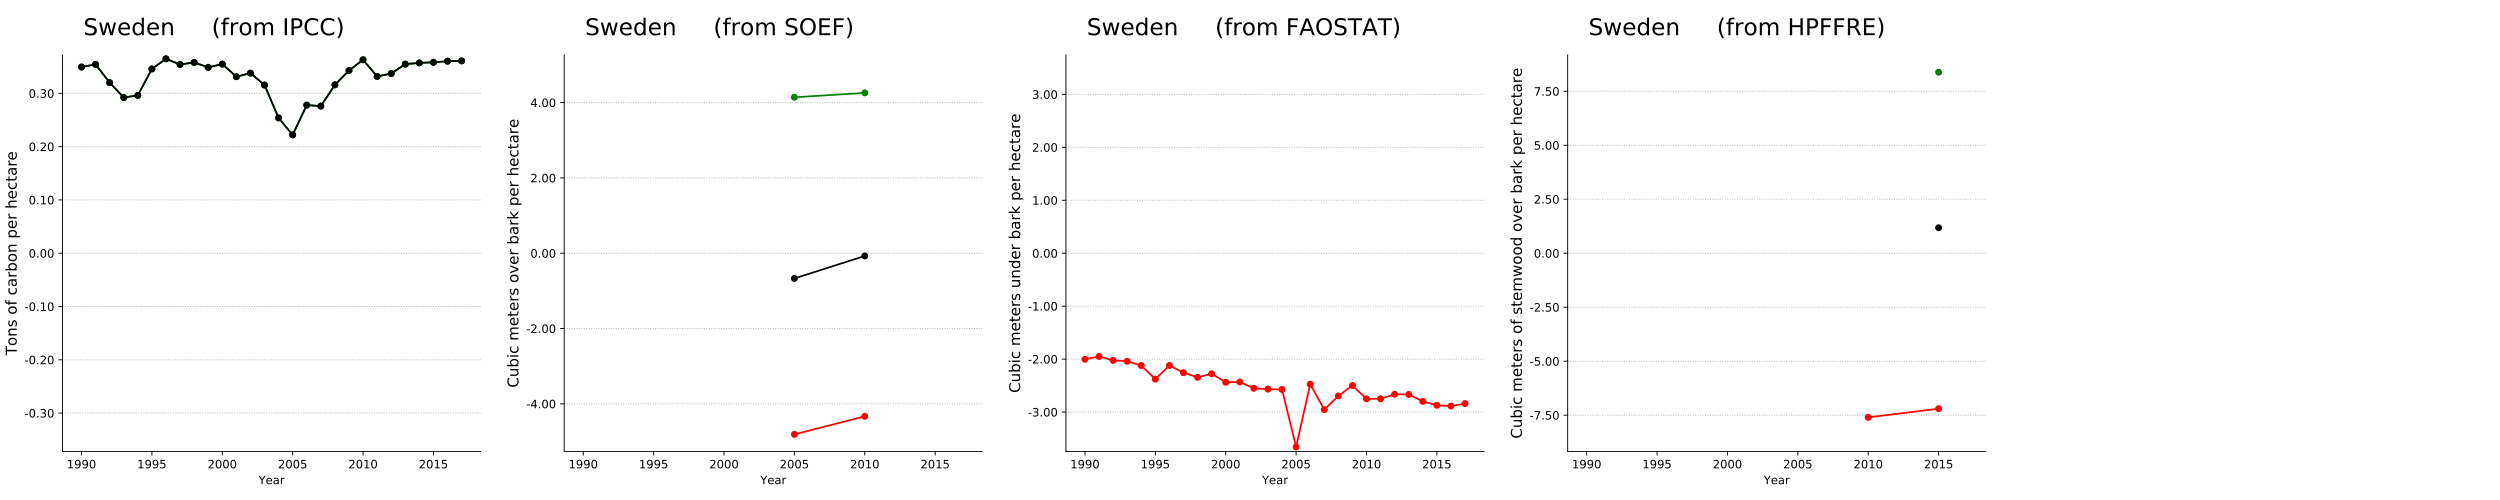 <?xml version="1.0" encoding="utf-8" standalone="no"?>
<!DOCTYPE svg PUBLIC "-//W3C//DTD SVG 1.1//EN"
  "http://www.w3.org/Graphics/SVG/1.1/DTD/svg11.dtd">
<!-- Created with matplotlib (https://matplotlib.org/) -->
<svg height="432pt" version="1.1" viewBox="0 0 2160 432" width="2160pt" xmlns="http://www.w3.org/2000/svg" xmlns:xlink="http://www.w3.org/1999/xlink">
 <defs>
  <style type="text/css">
*{stroke-linecap:butt;stroke-linejoin:round;}
  </style>
 </defs>
 <g id="figure_1">
  <g id="patch_1">
   <path d="M 0 432 
L 2160 432 
L 2160 0 
L 0 0 
z
" style="fill:#ffffff;"/>
  </g>
  <g id="axes_1">
   <g id="patch_2">
    <path d="M 54 390.04 
L 415.241 390.04 
L 415.241 47.52 
L 54 47.52 
z
" style="fill:#ffffff;"/>
   </g>
   <g id="matplotlib.axis_1">
    <g id="xtick_1">
     <g id="line2d_1">
      <defs>
       <path d="M 0 0 
L 0 3.5 
" id="mb91900ddf7" style="stroke:#000000;stroke-width:0.8;"/>
      </defs>
      <g>
       <use style="stroke:#000000;stroke-width:0.8;" x="70.42" xlink:href="#mb91900ddf7" y="390.04"/>
      </g>
     </g>
     <g id="text_1">
      <!-- 1990 -->
      <defs>
       <path d="M 12.406 8.297 
L 28.516 8.297 
L 28.516 63.922 
L 10.984 60.406 
L 10.984 69.391 
L 28.422 72.906 
L 38.281 72.906 
L 38.281 8.297 
L 54.391 8.297 
L 54.391 0 
L 12.406 0 
z
" id="DejaVuSans-49"/>
       <path d="M 10.984 1.516 
L 10.984 10.5 
Q 14.703 8.734 18.5 7.812 
Q 22.312 6.891 25.984 6.891 
Q 35.75 6.891 40.891 13.453 
Q 46.047 20.016 46.781 33.406 
Q 43.953 29.203 39.594 26.953 
Q 35.25 24.703 29.984 24.703 
Q 19.047 24.703 12.672 31.312 
Q 6.297 37.938 6.297 49.422 
Q 6.297 60.641 12.938 67.422 
Q 19.578 74.219 30.609 74.219 
Q 43.266 74.219 49.922 64.516 
Q 56.594 54.828 56.594 36.375 
Q 56.594 19.141 48.406 8.859 
Q 40.234 -1.422 26.422 -1.422 
Q 22.703 -1.422 18.891 -0.688 
Q 15.094 0.047 10.984 1.516 
z
M 30.609 32.422 
Q 37.25 32.422 41.125 36.953 
Q 45.016 41.5 45.016 49.422 
Q 45.016 57.281 41.125 61.844 
Q 37.25 66.406 30.609 66.406 
Q 23.969 66.406 20.094 61.844 
Q 16.219 57.281 16.219 49.422 
Q 16.219 41.5 20.094 36.953 
Q 23.969 32.422 30.609 32.422 
z
" id="DejaVuSans-57"/>
       <path d="M 31.781 66.406 
Q 24.172 66.406 20.328 58.906 
Q 16.5 51.422 16.5 36.375 
Q 16.5 21.391 20.328 13.891 
Q 24.172 6.391 31.781 6.391 
Q 39.453 6.391 43.281 13.891 
Q 47.125 21.391 47.125 36.375 
Q 47.125 51.422 43.281 58.906 
Q 39.453 66.406 31.781 66.406 
z
M 31.781 74.219 
Q 44.047 74.219 50.516 64.516 
Q 56.984 54.828 56.984 36.375 
Q 56.984 17.969 50.516 8.266 
Q 44.047 -1.422 31.781 -1.422 
Q 19.531 -1.422 13.062 8.266 
Q 6.594 17.969 6.594 36.375 
Q 6.594 54.828 13.062 64.516 
Q 19.531 74.219 31.781 74.219 
z
" id="DejaVuSans-48"/>
      </defs>
      <g transform="translate(57.695 404.638)scale(0.1 -0.1)">
       <use xlink:href="#DejaVuSans-49"/>
       <use x="63.623" xlink:href="#DejaVuSans-57"/>
       <use x="127.246" xlink:href="#DejaVuSans-57"/>
       <use x="190.869" xlink:href="#DejaVuSans-48"/>
      </g>
     </g>
    </g>
    <g id="xtick_2">
     <g id="line2d_2">
      <g>
       <use style="stroke:#000000;stroke-width:0.8;" x="131.235" xlink:href="#mb91900ddf7" y="390.04"/>
      </g>
     </g>
     <g id="text_2">
      <!-- 1995 -->
      <defs>
       <path d="M 10.797 72.906 
L 49.516 72.906 
L 49.516 64.594 
L 19.828 64.594 
L 19.828 46.734 
Q 21.969 47.469 24.109 47.828 
Q 26.266 48.188 28.422 48.188 
Q 40.625 48.188 47.75 41.5 
Q 54.891 34.812 54.891 23.391 
Q 54.891 11.625 47.562 5.094 
Q 40.234 -1.422 26.906 -1.422 
Q 22.312 -1.422 17.547 -0.641 
Q 12.797 0.141 7.719 1.703 
L 7.719 11.625 
Q 12.109 9.234 16.797 8.062 
Q 21.484 6.891 26.703 6.891 
Q 35.156 6.891 40.078 11.328 
Q 45.016 15.766 45.016 23.391 
Q 45.016 31 40.078 35.438 
Q 35.156 39.891 26.703 39.891 
Q 22.75 39.891 18.812 39.016 
Q 14.891 38.141 10.797 36.281 
z
" id="DejaVuSans-53"/>
      </defs>
      <g transform="translate(118.51 404.638)scale(0.1 -0.1)">
       <use xlink:href="#DejaVuSans-49"/>
       <use x="63.623" xlink:href="#DejaVuSans-57"/>
       <use x="127.246" xlink:href="#DejaVuSans-57"/>
       <use x="190.869" xlink:href="#DejaVuSans-53"/>
      </g>
     </g>
    </g>
    <g id="xtick_3">
     <g id="line2d_3">
      <g>
       <use style="stroke:#000000;stroke-width:0.8;" x="192.05" xlink:href="#mb91900ddf7" y="390.04"/>
      </g>
     </g>
     <g id="text_3">
      <!-- 2000 -->
      <defs>
       <path d="M 19.188 8.297 
L 53.609 8.297 
L 53.609 0 
L 7.328 0 
L 7.328 8.297 
Q 12.938 14.109 22.625 23.891 
Q 32.328 33.688 34.812 36.531 
Q 39.547 41.844 41.422 45.531 
Q 43.312 49.219 43.312 52.781 
Q 43.312 58.594 39.234 62.25 
Q 35.156 65.922 28.609 65.922 
Q 23.969 65.922 18.812 64.312 
Q 13.672 62.703 7.812 59.422 
L 7.812 69.391 
Q 13.766 71.781 18.938 73 
Q 24.125 74.219 28.422 74.219 
Q 39.75 74.219 46.484 68.547 
Q 53.219 62.891 53.219 53.422 
Q 53.219 48.922 51.531 44.891 
Q 49.859 40.875 45.406 35.406 
Q 44.188 33.984 37.641 27.219 
Q 31.109 20.453 19.188 8.297 
z
" id="DejaVuSans-50"/>
      </defs>
      <g transform="translate(179.325 404.638)scale(0.1 -0.1)">
       <use xlink:href="#DejaVuSans-50"/>
       <use x="63.623" xlink:href="#DejaVuSans-48"/>
       <use x="127.246" xlink:href="#DejaVuSans-48"/>
       <use x="190.869" xlink:href="#DejaVuSans-48"/>
      </g>
     </g>
    </g>
    <g id="xtick_4">
     <g id="line2d_4">
      <g>
       <use style="stroke:#000000;stroke-width:0.8;" x="252.865" xlink:href="#mb91900ddf7" y="390.04"/>
      </g>
     </g>
     <g id="text_4">
      <!-- 2005 -->
      <g transform="translate(240.14 404.638)scale(0.1 -0.1)">
       <use xlink:href="#DejaVuSans-50"/>
       <use x="63.623" xlink:href="#DejaVuSans-48"/>
       <use x="127.246" xlink:href="#DejaVuSans-48"/>
       <use x="190.869" xlink:href="#DejaVuSans-53"/>
      </g>
     </g>
    </g>
    <g id="xtick_5">
     <g id="line2d_5">
      <g>
       <use style="stroke:#000000;stroke-width:0.8;" x="313.68" xlink:href="#mb91900ddf7" y="390.04"/>
      </g>
     </g>
     <g id="text_5">
      <!-- 2010 -->
      <g transform="translate(300.955 404.638)scale(0.1 -0.1)">
       <use xlink:href="#DejaVuSans-50"/>
       <use x="63.623" xlink:href="#DejaVuSans-48"/>
       <use x="127.246" xlink:href="#DejaVuSans-49"/>
       <use x="190.869" xlink:href="#DejaVuSans-48"/>
      </g>
     </g>
    </g>
    <g id="xtick_6">
     <g id="line2d_6">
      <g>
       <use style="stroke:#000000;stroke-width:0.8;" x="374.495" xlink:href="#mb91900ddf7" y="390.04"/>
      </g>
     </g>
     <g id="text_6">
      <!-- 2015 -->
      <g transform="translate(361.77 404.638)scale(0.1 -0.1)">
       <use xlink:href="#DejaVuSans-50"/>
       <use x="63.623" xlink:href="#DejaVuSans-48"/>
       <use x="127.246" xlink:href="#DejaVuSans-49"/>
       <use x="190.869" xlink:href="#DejaVuSans-53"/>
      </g>
     </g>
    </g>
    <g id="text_7">
     <!-- Year -->
     <defs>
      <path d="M -0.203 72.906 
L 10.406 72.906 
L 30.609 42.922 
L 50.688 72.906 
L 61.281 72.906 
L 35.5 34.719 
L 35.5 0 
L 25.594 0 
L 25.594 34.719 
z
" id="DejaVuSans-89"/>
      <path d="M 56.203 29.594 
L 56.203 25.203 
L 14.891 25.203 
Q 15.484 15.922 20.484 11.062 
Q 25.484 6.203 34.422 6.203 
Q 39.594 6.203 44.453 7.469 
Q 49.312 8.734 54.109 11.281 
L 54.109 2.781 
Q 49.266 0.734 44.188 -0.344 
Q 39.109 -1.422 33.891 -1.422 
Q 20.797 -1.422 13.156 6.188 
Q 5.516 13.812 5.516 26.812 
Q 5.516 40.234 12.766 48.109 
Q 20.016 56 32.328 56 
Q 43.359 56 49.781 48.891 
Q 56.203 41.797 56.203 29.594 
z
M 47.219 32.234 
Q 47.125 39.594 43.094 43.984 
Q 39.062 48.391 32.422 48.391 
Q 24.906 48.391 20.391 44.141 
Q 15.875 39.891 15.188 32.172 
z
" id="DejaVuSans-101"/>
      <path d="M 34.281 27.484 
Q 23.391 27.484 19.188 25 
Q 14.984 22.516 14.984 16.5 
Q 14.984 11.719 18.141 8.906 
Q 21.297 6.109 26.703 6.109 
Q 34.188 6.109 38.703 11.406 
Q 43.219 16.703 43.219 25.484 
L 43.219 27.484 
z
M 52.203 31.203 
L 52.203 0 
L 43.219 0 
L 43.219 8.297 
Q 40.141 3.328 35.547 0.953 
Q 30.953 -1.422 24.312 -1.422 
Q 15.922 -1.422 10.953 3.297 
Q 6 8.016 6 15.922 
Q 6 25.141 12.172 29.828 
Q 18.359 34.516 30.609 34.516 
L 43.219 34.516 
L 43.219 35.406 
Q 43.219 41.609 39.141 45 
Q 35.062 48.391 27.688 48.391 
Q 23 48.391 18.547 47.266 
Q 14.109 46.141 10.016 43.891 
L 10.016 52.203 
Q 14.938 54.109 19.578 55.047 
Q 24.219 56 28.609 56 
Q 40.484 56 46.344 49.844 
Q 52.203 43.703 52.203 31.203 
z
" id="DejaVuSans-97"/>
      <path d="M 41.109 46.297 
Q 39.594 47.172 37.812 47.578 
Q 36.031 48 33.891 48 
Q 26.266 48 22.188 43.047 
Q 18.109 38.094 18.109 28.812 
L 18.109 0 
L 9.078 0 
L 9.078 54.688 
L 18.109 54.688 
L 18.109 46.188 
Q 20.953 51.172 25.484 53.578 
Q 30.031 56 36.531 56 
Q 37.453 56 38.578 55.875 
Q 39.703 55.766 41.062 55.516 
z
" id="DejaVuSans-114"/>
     </defs>
     <g transform="translate(223.381 418.317)scale(0.1 -0.1)">
      <use xlink:href="#DejaVuSans-89"/>
      <use x="60.881" xlink:href="#DejaVuSans-101"/>
      <use x="122.404" xlink:href="#DejaVuSans-97"/>
      <use x="183.684" xlink:href="#DejaVuSans-114"/>
     </g>
    </g>
   </g>
   <g id="matplotlib.axis_2">
    <g id="ytick_1">
     <g id="line2d_7">
      <path clip-path="url(#pb3937836e2)" d="M 54 356.901 
L 415.241 356.901 
" style="fill:none;stroke:#b0b0b0;stroke-dasharray:0.8,1.32;stroke-dashoffset:0;stroke-width:0.8;"/>
     </g>
     <g id="line2d_8">
      <defs>
       <path d="M 0 0 
L -3.5 0 
" id="mb1df08ee06" style="stroke:#000000;stroke-width:0.8;"/>
      </defs>
      <g>
       <use style="stroke:#000000;stroke-width:0.8;" x="54" xlink:href="#mb1df08ee06" y="356.901"/>
      </g>
     </g>
     <g id="text_8">
      <!-- -0.30 -->
      <defs>
       <path d="M 4.891 31.391 
L 31.203 31.391 
L 31.203 23.391 
L 4.891 23.391 
z
" id="DejaVuSans-45"/>
       <path d="M 10.688 12.406 
L 21 12.406 
L 21 0 
L 10.688 0 
z
" id="DejaVuSans-46"/>
       <path d="M 40.578 39.312 
Q 47.656 37.797 51.625 33 
Q 55.609 28.219 55.609 21.188 
Q 55.609 10.406 48.188 4.484 
Q 40.766 -1.422 27.094 -1.422 
Q 22.516 -1.422 17.656 -0.516 
Q 12.797 0.391 7.625 2.203 
L 7.625 11.719 
Q 11.719 9.328 16.594 8.109 
Q 21.484 6.891 26.812 6.891 
Q 36.078 6.891 40.938 10.547 
Q 45.797 14.203 45.797 21.188 
Q 45.797 27.641 41.281 31.266 
Q 36.766 34.906 28.719 34.906 
L 20.219 34.906 
L 20.219 43.016 
L 29.109 43.016 
Q 36.375 43.016 40.234 45.922 
Q 44.094 48.828 44.094 54.297 
Q 44.094 59.906 40.109 62.906 
Q 36.141 65.922 28.719 65.922 
Q 24.656 65.922 20.016 65.031 
Q 15.375 64.156 9.812 62.312 
L 9.812 71.094 
Q 15.438 72.656 20.344 73.438 
Q 25.25 74.219 29.594 74.219 
Q 40.828 74.219 47.359 69.109 
Q 53.906 64.016 53.906 55.328 
Q 53.906 49.266 50.438 45.094 
Q 46.969 40.922 40.578 39.312 
z
" id="DejaVuSans-51"/>
      </defs>
      <g transform="translate(21.127 360.7)scale(0.1 -0.1)">
       <use xlink:href="#DejaVuSans-45"/>
       <use x="36.084" xlink:href="#DejaVuSans-48"/>
       <use x="99.707" xlink:href="#DejaVuSans-46"/>
       <use x="131.494" xlink:href="#DejaVuSans-51"/>
       <use x="195.117" xlink:href="#DejaVuSans-48"/>
      </g>
     </g>
    </g>
    <g id="ytick_2">
     <g id="line2d_9">
      <path clip-path="url(#pb3937836e2)" d="M 54 310.861 
L 415.241 310.861 
" style="fill:none;stroke:#b0b0b0;stroke-dasharray:0.8,1.32;stroke-dashoffset:0;stroke-width:0.8;"/>
     </g>
     <g id="line2d_10">
      <g>
       <use style="stroke:#000000;stroke-width:0.8;" x="54" xlink:href="#mb1df08ee06" y="310.861"/>
      </g>
     </g>
     <g id="text_9">
      <!-- -0.20 -->
      <g transform="translate(21.127 314.66)scale(0.1 -0.1)">
       <use xlink:href="#DejaVuSans-45"/>
       <use x="36.084" xlink:href="#DejaVuSans-48"/>
       <use x="99.707" xlink:href="#DejaVuSans-46"/>
       <use x="131.494" xlink:href="#DejaVuSans-50"/>
       <use x="195.117" xlink:href="#DejaVuSans-48"/>
      </g>
     </g>
    </g>
    <g id="ytick_3">
     <g id="line2d_11">
      <path clip-path="url(#pb3937836e2)" d="M 54 264.82 
L 415.241 264.82 
" style="fill:none;stroke:#b0b0b0;stroke-dasharray:0.8,1.32;stroke-dashoffset:0;stroke-width:0.8;"/>
     </g>
     <g id="line2d_12">
      <g>
       <use style="stroke:#000000;stroke-width:0.8;" x="54" xlink:href="#mb1df08ee06" y="264.82"/>
      </g>
     </g>
     <g id="text_10">
      <!-- -0.10 -->
      <g transform="translate(21.127 268.62)scale(0.1 -0.1)">
       <use xlink:href="#DejaVuSans-45"/>
       <use x="36.084" xlink:href="#DejaVuSans-48"/>
       <use x="99.707" xlink:href="#DejaVuSans-46"/>
       <use x="131.494" xlink:href="#DejaVuSans-49"/>
       <use x="195.117" xlink:href="#DejaVuSans-48"/>
      </g>
     </g>
    </g>
    <g id="ytick_4">
     <g id="line2d_13">
      <path clip-path="url(#pb3937836e2)" d="M 54 218.78 
L 415.241 218.78 
" style="fill:none;stroke:#b0b0b0;stroke-dasharray:0.8,1.32;stroke-dashoffset:0;stroke-width:0.8;"/>
     </g>
     <g id="line2d_14">
      <g>
       <use style="stroke:#000000;stroke-width:0.8;" x="54" xlink:href="#mb1df08ee06" y="218.78"/>
      </g>
     </g>
     <g id="text_11">
      <!-- 0.00 -->
      <g transform="translate(24.734 222.579)scale(0.1 -0.1)">
       <use xlink:href="#DejaVuSans-48"/>
       <use x="63.623" xlink:href="#DejaVuSans-46"/>
       <use x="95.41" xlink:href="#DejaVuSans-48"/>
       <use x="159.033" xlink:href="#DejaVuSans-48"/>
      </g>
     </g>
    </g>
    <g id="ytick_5">
     <g id="line2d_15">
      <path clip-path="url(#pb3937836e2)" d="M 54 172.74 
L 415.241 172.74 
" style="fill:none;stroke:#b0b0b0;stroke-dasharray:0.8,1.32;stroke-dashoffset:0;stroke-width:0.8;"/>
     </g>
     <g id="line2d_16">
      <g>
       <use style="stroke:#000000;stroke-width:0.8;" x="54" xlink:href="#mb1df08ee06" y="172.74"/>
      </g>
     </g>
     <g id="text_12">
      <!-- 0.10 -->
      <g transform="translate(24.734 176.539)scale(0.1 -0.1)">
       <use xlink:href="#DejaVuSans-48"/>
       <use x="63.623" xlink:href="#DejaVuSans-46"/>
       <use x="95.41" xlink:href="#DejaVuSans-49"/>
       <use x="159.033" xlink:href="#DejaVuSans-48"/>
      </g>
     </g>
    </g>
    <g id="ytick_6">
     <g id="line2d_17">
      <path clip-path="url(#pb3937836e2)" d="M 54 126.699 
L 415.241 126.699 
" style="fill:none;stroke:#b0b0b0;stroke-dasharray:0.8,1.32;stroke-dashoffset:0;stroke-width:0.8;"/>
     </g>
     <g id="line2d_18">
      <g>
       <use style="stroke:#000000;stroke-width:0.8;" x="54" xlink:href="#mb1df08ee06" y="126.699"/>
      </g>
     </g>
     <g id="text_13">
      <!-- 0.20 -->
      <g transform="translate(24.734 130.499)scale(0.1 -0.1)">
       <use xlink:href="#DejaVuSans-48"/>
       <use x="63.623" xlink:href="#DejaVuSans-46"/>
       <use x="95.41" xlink:href="#DejaVuSans-50"/>
       <use x="159.033" xlink:href="#DejaVuSans-48"/>
      </g>
     </g>
    </g>
    <g id="ytick_7">
     <g id="line2d_19">
      <path clip-path="url(#pb3937836e2)" d="M 54 80.659 
L 415.241 80.659 
" style="fill:none;stroke:#b0b0b0;stroke-dasharray:0.8,1.32;stroke-dashoffset:0;stroke-width:0.8;"/>
     </g>
     <g id="line2d_20">
      <g>
       <use style="stroke:#000000;stroke-width:0.8;" x="54" xlink:href="#mb1df08ee06" y="80.659"/>
      </g>
     </g>
     <g id="text_14">
      <!-- 0.30 -->
      <g transform="translate(24.734 84.458)scale(0.1 -0.1)">
       <use xlink:href="#DejaVuSans-48"/>
       <use x="63.623" xlink:href="#DejaVuSans-46"/>
       <use x="95.41" xlink:href="#DejaVuSans-51"/>
       <use x="159.033" xlink:href="#DejaVuSans-48"/>
      </g>
     </g>
    </g>
    <g id="text_15">
     <!-- Tons of carbon per hectare -->
     <defs>
      <path d="M -0.297 72.906 
L 61.375 72.906 
L 61.375 64.594 
L 35.5 64.594 
L 35.5 0 
L 25.594 0 
L 25.594 64.594 
L -0.297 64.594 
z
" id="DejaVuSans-84"/>
      <path d="M 30.609 48.391 
Q 23.391 48.391 19.188 42.75 
Q 14.984 37.109 14.984 27.297 
Q 14.984 17.484 19.156 11.844 
Q 23.344 6.203 30.609 6.203 
Q 37.797 6.203 41.984 11.859 
Q 46.188 17.531 46.188 27.297 
Q 46.188 37.016 41.984 42.703 
Q 37.797 48.391 30.609 48.391 
z
M 30.609 56 
Q 42.328 56 49.016 48.375 
Q 55.719 40.766 55.719 27.297 
Q 55.719 13.875 49.016 6.219 
Q 42.328 -1.422 30.609 -1.422 
Q 18.844 -1.422 12.172 6.219 
Q 5.516 13.875 5.516 27.297 
Q 5.516 40.766 12.172 48.375 
Q 18.844 56 30.609 56 
z
" id="DejaVuSans-111"/>
      <path d="M 54.891 33.016 
L 54.891 0 
L 45.906 0 
L 45.906 32.719 
Q 45.906 40.484 42.875 44.328 
Q 39.844 48.188 33.797 48.188 
Q 26.516 48.188 22.312 43.547 
Q 18.109 38.922 18.109 30.906 
L 18.109 0 
L 9.078 0 
L 9.078 54.688 
L 18.109 54.688 
L 18.109 46.188 
Q 21.344 51.125 25.703 53.562 
Q 30.078 56 35.797 56 
Q 45.219 56 50.047 50.172 
Q 54.891 44.344 54.891 33.016 
z
" id="DejaVuSans-110"/>
      <path d="M 44.281 53.078 
L 44.281 44.578 
Q 40.484 46.531 36.375 47.5 
Q 32.281 48.484 27.875 48.484 
Q 21.188 48.484 17.844 46.438 
Q 14.5 44.391 14.5 40.281 
Q 14.5 37.156 16.891 35.375 
Q 19.281 33.594 26.516 31.984 
L 29.594 31.297 
Q 39.156 29.25 43.188 25.516 
Q 47.219 21.781 47.219 15.094 
Q 47.219 7.469 41.188 3.016 
Q 35.156 -1.422 24.609 -1.422 
Q 20.219 -1.422 15.453 -0.562 
Q 10.688 0.297 5.422 2 
L 5.422 11.281 
Q 10.406 8.688 15.234 7.391 
Q 20.062 6.109 24.812 6.109 
Q 31.156 6.109 34.562 8.281 
Q 37.984 10.453 37.984 14.406 
Q 37.984 18.062 35.516 20.016 
Q 33.062 21.969 24.703 23.781 
L 21.578 24.516 
Q 13.234 26.266 9.516 29.906 
Q 5.812 33.547 5.812 39.891 
Q 5.812 47.609 11.281 51.797 
Q 16.75 56 26.812 56 
Q 31.781 56 36.172 55.266 
Q 40.578 54.547 44.281 53.078 
z
" id="DejaVuSans-115"/>
      <path id="DejaVuSans-32"/>
      <path d="M 37.109 75.984 
L 37.109 68.5 
L 28.516 68.5 
Q 23.688 68.5 21.797 66.547 
Q 19.922 64.594 19.922 59.516 
L 19.922 54.688 
L 34.719 54.688 
L 34.719 47.703 
L 19.922 47.703 
L 19.922 0 
L 10.891 0 
L 10.891 47.703 
L 2.297 47.703 
L 2.297 54.688 
L 10.891 54.688 
L 10.891 58.5 
Q 10.891 67.625 15.141 71.797 
Q 19.391 75.984 28.609 75.984 
z
" id="DejaVuSans-102"/>
      <path d="M 48.781 52.594 
L 48.781 44.188 
Q 44.969 46.297 41.141 47.344 
Q 37.312 48.391 33.406 48.391 
Q 24.656 48.391 19.812 42.844 
Q 14.984 37.312 14.984 27.297 
Q 14.984 17.281 19.812 11.734 
Q 24.656 6.203 33.406 6.203 
Q 37.312 6.203 41.141 7.25 
Q 44.969 8.297 48.781 10.406 
L 48.781 2.094 
Q 45.016 0.344 40.984 -0.531 
Q 36.969 -1.422 32.422 -1.422 
Q 20.062 -1.422 12.781 6.344 
Q 5.516 14.109 5.516 27.297 
Q 5.516 40.672 12.859 48.328 
Q 20.219 56 33.016 56 
Q 37.156 56 41.109 55.141 
Q 45.062 54.297 48.781 52.594 
z
" id="DejaVuSans-99"/>
      <path d="M 48.688 27.297 
Q 48.688 37.203 44.609 42.844 
Q 40.531 48.484 33.406 48.484 
Q 26.266 48.484 22.188 42.844 
Q 18.109 37.203 18.109 27.297 
Q 18.109 17.391 22.188 11.75 
Q 26.266 6.109 33.406 6.109 
Q 40.531 6.109 44.609 11.75 
Q 48.688 17.391 48.688 27.297 
z
M 18.109 46.391 
Q 20.953 51.266 25.266 53.625 
Q 29.594 56 35.594 56 
Q 45.562 56 51.781 48.094 
Q 58.016 40.188 58.016 27.297 
Q 58.016 14.406 51.781 6.484 
Q 45.562 -1.422 35.594 -1.422 
Q 29.594 -1.422 25.266 0.953 
Q 20.953 3.328 18.109 8.203 
L 18.109 0 
L 9.078 0 
L 9.078 75.984 
L 18.109 75.984 
z
" id="DejaVuSans-98"/>
      <path d="M 18.109 8.203 
L 18.109 -20.797 
L 9.078 -20.797 
L 9.078 54.688 
L 18.109 54.688 
L 18.109 46.391 
Q 20.953 51.266 25.266 53.625 
Q 29.594 56 35.594 56 
Q 45.562 56 51.781 48.094 
Q 58.016 40.188 58.016 27.297 
Q 58.016 14.406 51.781 6.484 
Q 45.562 -1.422 35.594 -1.422 
Q 29.594 -1.422 25.266 0.953 
Q 20.953 3.328 18.109 8.203 
z
M 48.688 27.297 
Q 48.688 37.203 44.609 42.844 
Q 40.531 48.484 33.406 48.484 
Q 26.266 48.484 22.188 42.844 
Q 18.109 37.203 18.109 27.297 
Q 18.109 17.391 22.188 11.75 
Q 26.266 6.109 33.406 6.109 
Q 40.531 6.109 44.609 11.75 
Q 48.688 17.391 48.688 27.297 
z
" id="DejaVuSans-112"/>
      <path d="M 54.891 33.016 
L 54.891 0 
L 45.906 0 
L 45.906 32.719 
Q 45.906 40.484 42.875 44.328 
Q 39.844 48.188 33.797 48.188 
Q 26.516 48.188 22.312 43.547 
Q 18.109 38.922 18.109 30.906 
L 18.109 0 
L 9.078 0 
L 9.078 75.984 
L 18.109 75.984 
L 18.109 46.188 
Q 21.344 51.125 25.703 53.562 
Q 30.078 56 35.797 56 
Q 45.219 56 50.047 50.172 
Q 54.891 44.344 54.891 33.016 
z
" id="DejaVuSans-104"/>
      <path d="M 18.312 70.219 
L 18.312 54.688 
L 36.812 54.688 
L 36.812 47.703 
L 18.312 47.703 
L 18.312 18.016 
Q 18.312 11.328 20.141 9.422 
Q 21.969 7.516 27.594 7.516 
L 36.812 7.516 
L 36.812 0 
L 27.594 0 
Q 17.188 0 13.234 3.875 
Q 9.281 7.766 9.281 18.016 
L 9.281 47.703 
L 2.688 47.703 
L 2.688 54.688 
L 9.281 54.688 
L 9.281 70.219 
z
" id="DejaVuSans-116"/>
     </defs>
     <g transform="translate(14.423 306.889)rotate(-90)scale(0.13 -0.13)">
      <use xlink:href="#DejaVuSans-84"/>
      <use x="60.818" xlink:href="#DejaVuSans-111"/>
      <use x="122" xlink:href="#DejaVuSans-110"/>
      <use x="185.379" xlink:href="#DejaVuSans-115"/>
      <use x="237.479" xlink:href="#DejaVuSans-32"/>
      <use x="269.266" xlink:href="#DejaVuSans-111"/>
      <use x="330.447" xlink:href="#DejaVuSans-102"/>
      <use x="365.652" xlink:href="#DejaVuSans-32"/>
      <use x="397.439" xlink:href="#DejaVuSans-99"/>
      <use x="452.42" xlink:href="#DejaVuSans-97"/>
      <use x="513.699" xlink:href="#DejaVuSans-114"/>
      <use x="554.812" xlink:href="#DejaVuSans-98"/>
      <use x="618.289" xlink:href="#DejaVuSans-111"/>
      <use x="679.471" xlink:href="#DejaVuSans-110"/>
      <use x="742.85" xlink:href="#DejaVuSans-32"/>
      <use x="774.637" xlink:href="#DejaVuSans-112"/>
      <use x="838.113" xlink:href="#DejaVuSans-101"/>
      <use x="899.637" xlink:href="#DejaVuSans-114"/>
      <use x="940.75" xlink:href="#DejaVuSans-32"/>
      <use x="972.537" xlink:href="#DejaVuSans-104"/>
      <use x="1035.916" xlink:href="#DejaVuSans-101"/>
      <use x="1097.439" xlink:href="#DejaVuSans-99"/>
      <use x="1152.42" xlink:href="#DejaVuSans-116"/>
      <use x="1191.629" xlink:href="#DejaVuSans-97"/>
      <use x="1252.908" xlink:href="#DejaVuSans-114"/>
      <use x="1293.99" xlink:href="#DejaVuSans-101"/>
     </g>
    </g>
   </g>
   <g id="line2d_21">
    <path clip-path="url(#pb3937836e2)" d="M 70.42 57.904 
L 82.583 55.635 
L 94.746 71.4 
L 106.909 84.298 
L 119.072 82.381 
L 131.235 59.576 
L 143.398 50.807 
L 155.561 55.702 
L 167.724 53.954 
L 179.887 58.185 
L 192.05 55.364 
L 204.213 66.258 
L 216.376 63.186 
L 228.539 73.488 
L 240.702 101.881 
L 252.865 116.551 
L 265.028 90.798 
L 277.191 91.665 
L 289.354 73.284 
L 301.517 60.941 
L 313.68 51.642 
L 325.843 66.023 
L 338.006 63.537 
L 350.169 55.39 
L 362.332 54.35 
L 374.495 53.817 
L 386.658 52.875 
L 398.821 52.591 
" style="fill:none;stroke:#008000;stroke-linecap:square;stroke-width:1.5;"/>
    <defs>
     <path d="M 0 2.5 
C 0.663 2.5 1.299 2.237 1.768 1.768 
C 2.237 1.299 2.5 0.663 2.5 0 
C 2.5 -0.663 2.237 -1.299 1.768 -1.768 
C 1.299 -2.237 0.663 -2.5 0 -2.5 
C -0.663 -2.5 -1.299 -2.237 -1.768 -1.768 
C -2.237 -1.299 -2.5 -0.663 -2.5 0 
C -2.5 0.663 -2.237 1.299 -1.768 1.768 
C -1.299 2.237 -0.663 2.5 0 2.5 
z
" id="m8222ccf6ec" style="stroke:#008000;"/>
    </defs>
    <g clip-path="url(#pb3937836e2)">
     <use style="fill:#008000;stroke:#008000;" x="70.42" xlink:href="#m8222ccf6ec" y="57.904"/>
     <use style="fill:#008000;stroke:#008000;" x="82.583" xlink:href="#m8222ccf6ec" y="55.635"/>
     <use style="fill:#008000;stroke:#008000;" x="94.746" xlink:href="#m8222ccf6ec" y="71.4"/>
     <use style="fill:#008000;stroke:#008000;" x="106.909" xlink:href="#m8222ccf6ec" y="84.298"/>
     <use style="fill:#008000;stroke:#008000;" x="119.072" xlink:href="#m8222ccf6ec" y="82.381"/>
     <use style="fill:#008000;stroke:#008000;" x="131.235" xlink:href="#m8222ccf6ec" y="59.576"/>
     <use style="fill:#008000;stroke:#008000;" x="143.398" xlink:href="#m8222ccf6ec" y="50.807"/>
     <use style="fill:#008000;stroke:#008000;" x="155.561" xlink:href="#m8222ccf6ec" y="55.702"/>
     <use style="fill:#008000;stroke:#008000;" x="167.724" xlink:href="#m8222ccf6ec" y="53.954"/>
     <use style="fill:#008000;stroke:#008000;" x="179.887" xlink:href="#m8222ccf6ec" y="58.185"/>
     <use style="fill:#008000;stroke:#008000;" x="192.05" xlink:href="#m8222ccf6ec" y="55.364"/>
     <use style="fill:#008000;stroke:#008000;" x="204.213" xlink:href="#m8222ccf6ec" y="66.258"/>
     <use style="fill:#008000;stroke:#008000;" x="216.376" xlink:href="#m8222ccf6ec" y="63.186"/>
     <use style="fill:#008000;stroke:#008000;" x="228.539" xlink:href="#m8222ccf6ec" y="73.488"/>
     <use style="fill:#008000;stroke:#008000;" x="240.702" xlink:href="#m8222ccf6ec" y="101.881"/>
     <use style="fill:#008000;stroke:#008000;" x="252.865" xlink:href="#m8222ccf6ec" y="116.551"/>
     <use style="fill:#008000;stroke:#008000;" x="265.028" xlink:href="#m8222ccf6ec" y="90.798"/>
     <use style="fill:#008000;stroke:#008000;" x="277.191" xlink:href="#m8222ccf6ec" y="91.665"/>
     <use style="fill:#008000;stroke:#008000;" x="289.354" xlink:href="#m8222ccf6ec" y="73.284"/>
     <use style="fill:#008000;stroke:#008000;" x="301.517" xlink:href="#m8222ccf6ec" y="60.941"/>
     <use style="fill:#008000;stroke:#008000;" x="313.68" xlink:href="#m8222ccf6ec" y="51.642"/>
     <use style="fill:#008000;stroke:#008000;" x="325.843" xlink:href="#m8222ccf6ec" y="66.023"/>
     <use style="fill:#008000;stroke:#008000;" x="338.006" xlink:href="#m8222ccf6ec" y="63.537"/>
     <use style="fill:#008000;stroke:#008000;" x="350.169" xlink:href="#m8222ccf6ec" y="55.39"/>
     <use style="fill:#008000;stroke:#008000;" x="362.332" xlink:href="#m8222ccf6ec" y="54.35"/>
     <use style="fill:#008000;stroke:#008000;" x="374.495" xlink:href="#m8222ccf6ec" y="53.817"/>
     <use style="fill:#008000;stroke:#008000;" x="386.658" xlink:href="#m8222ccf6ec" y="52.875"/>
     <use style="fill:#008000;stroke:#008000;" x="398.821" xlink:href="#m8222ccf6ec" y="52.591"/>
    </g>
   </g>
   <g id="line2d_22"/>
   <g id="line2d_23"/>
   <g id="line2d_24"/>
   <g id="line2d_25"/>
   <g id="line2d_26">
    <path clip-path="url(#pb3937836e2)" d="M 0 0 
" style="fill:none;stroke:#ff0000;stroke-linecap:square;stroke-width:1.5;"/>
    <defs>
     <path d="M 0 2.5 
C 0.663 2.5 1.299 2.237 1.768 1.768 
C 2.237 1.299 2.5 0.663 2.5 0 
C 2.5 -0.663 2.237 -1.299 1.768 -1.768 
C 1.299 -2.237 0.663 -2.5 0 -2.5 
C -0.663 -2.5 -1.299 -2.237 -1.768 -1.768 
C -2.237 -1.299 -2.5 -0.663 -2.5 0 
C -2.5 0.663 -2.237 1.299 -1.768 1.768 
C -1.299 2.237 -0.663 2.5 0 2.5 
z
" id="mcba20b946b" style="stroke:#ff0000;"/>
    </defs>
    <g clip-path="url(#pb3937836e2)">
     <use style="fill:#ff0000;stroke:#ff0000;" x="0" xlink:href="#mcba20b946b" y="0"/>
    </g>
   </g>
   <g id="line2d_27"/>
   <g id="line2d_28"/>
   <g id="line2d_29"/>
   <g id="line2d_30"/>
   <g id="line2d_31">
    <path clip-path="url(#pb3937836e2)" d="M 70.42 57.904 
L 82.583 55.635 
L 94.746 71.4 
L 106.909 84.298 
L 119.072 82.381 
L 131.235 59.576 
L 143.398 50.807 
L 155.561 55.702 
L 167.724 53.954 
L 179.887 58.185 
L 192.05 55.364 
L 204.213 66.258 
L 216.376 63.186 
L 228.539 73.488 
L 240.702 101.881 
L 252.865 116.551 
L 265.028 90.798 
L 277.191 91.665 
L 289.354 73.284 
L 301.517 60.941 
L 313.68 51.642 
L 325.843 66.023 
L 338.006 63.537 
L 350.169 55.39 
L 362.332 54.35 
L 374.495 53.817 
L 386.658 52.875 
L 398.821 52.591 
" style="fill:none;stroke:#000000;stroke-linecap:square;stroke-width:1.5;"/>
    <defs>
     <path d="M 0 2.5 
C 0.663 2.5 1.299 2.237 1.768 1.768 
C 2.237 1.299 2.5 0.663 2.5 0 
C 2.5 -0.663 2.237 -1.299 1.768 -1.768 
C 1.299 -2.237 0.663 -2.5 0 -2.5 
C -0.663 -2.5 -1.299 -2.237 -1.768 -1.768 
C -2.237 -1.299 -2.5 -0.663 -2.5 0 
C -2.5 0.663 -2.237 1.299 -1.768 1.768 
C -1.299 2.237 -0.663 2.5 0 2.5 
z
" id="me859c783ec" style="stroke:#000000;"/>
    </defs>
    <g clip-path="url(#pb3937836e2)">
     <use style="stroke:#000000;" x="70.42" xlink:href="#me859c783ec" y="57.904"/>
     <use style="stroke:#000000;" x="82.583" xlink:href="#me859c783ec" y="55.635"/>
     <use style="stroke:#000000;" x="94.746" xlink:href="#me859c783ec" y="71.4"/>
     <use style="stroke:#000000;" x="106.909" xlink:href="#me859c783ec" y="84.298"/>
     <use style="stroke:#000000;" x="119.072" xlink:href="#me859c783ec" y="82.381"/>
     <use style="stroke:#000000;" x="131.235" xlink:href="#me859c783ec" y="59.576"/>
     <use style="stroke:#000000;" x="143.398" xlink:href="#me859c783ec" y="50.807"/>
     <use style="stroke:#000000;" x="155.561" xlink:href="#me859c783ec" y="55.702"/>
     <use style="stroke:#000000;" x="167.724" xlink:href="#me859c783ec" y="53.954"/>
     <use style="stroke:#000000;" x="179.887" xlink:href="#me859c783ec" y="58.185"/>
     <use style="stroke:#000000;" x="192.05" xlink:href="#me859c783ec" y="55.364"/>
     <use style="stroke:#000000;" x="204.213" xlink:href="#me859c783ec" y="66.258"/>
     <use style="stroke:#000000;" x="216.376" xlink:href="#me859c783ec" y="63.186"/>
     <use style="stroke:#000000;" x="228.539" xlink:href="#me859c783ec" y="73.488"/>
     <use style="stroke:#000000;" x="240.702" xlink:href="#me859c783ec" y="101.881"/>
     <use style="stroke:#000000;" x="252.865" xlink:href="#me859c783ec" y="116.551"/>
     <use style="stroke:#000000;" x="265.028" xlink:href="#me859c783ec" y="90.798"/>
     <use style="stroke:#000000;" x="277.191" xlink:href="#me859c783ec" y="91.665"/>
     <use style="stroke:#000000;" x="289.354" xlink:href="#me859c783ec" y="73.284"/>
     <use style="stroke:#000000;" x="301.517" xlink:href="#me859c783ec" y="60.941"/>
     <use style="stroke:#000000;" x="313.68" xlink:href="#me859c783ec" y="51.642"/>
     <use style="stroke:#000000;" x="325.843" xlink:href="#me859c783ec" y="66.023"/>
     <use style="stroke:#000000;" x="338.006" xlink:href="#me859c783ec" y="63.537"/>
     <use style="stroke:#000000;" x="350.169" xlink:href="#me859c783ec" y="55.39"/>
     <use style="stroke:#000000;" x="362.332" xlink:href="#me859c783ec" y="54.35"/>
     <use style="stroke:#000000;" x="374.495" xlink:href="#me859c783ec" y="53.817"/>
     <use style="stroke:#000000;" x="386.658" xlink:href="#me859c783ec" y="52.875"/>
     <use style="stroke:#000000;" x="398.821" xlink:href="#me859c783ec" y="52.591"/>
    </g>
   </g>
   <g id="line2d_32"/>
   <g id="line2d_33"/>
   <g id="line2d_34"/>
   <g id="line2d_35"/>
   <g id="patch_3">
    <path d="M 54 390.04 
L 54 47.52 
" style="fill:none;stroke:#000000;stroke-linecap:square;stroke-linejoin:miter;stroke-width:0.8;"/>
   </g>
   <g id="patch_4">
    <path d="M 54 390.04 
L 415.241 390.04 
" style="fill:none;stroke:#000000;stroke-linecap:square;stroke-linejoin:miter;stroke-width:0.8;"/>
   </g>
   <g id="text_16">
    <!-- Sweden     (from IPCC) -->
    <defs>
     <path d="M 53.516 70.516 
L 53.516 60.891 
Q 47.906 63.578 42.922 64.891 
Q 37.938 66.219 33.297 66.219 
Q 25.25 66.219 20.875 63.094 
Q 16.5 59.969 16.5 54.203 
Q 16.5 49.359 19.406 46.891 
Q 22.312 44.438 30.422 42.922 
L 36.375 41.703 
Q 47.406 39.594 52.656 34.297 
Q 57.906 29 57.906 20.125 
Q 57.906 9.516 50.797 4.047 
Q 43.703 -1.422 29.984 -1.422 
Q 24.812 -1.422 18.969 -0.25 
Q 13.141 0.922 6.891 3.219 
L 6.891 13.375 
Q 12.891 10.016 18.656 8.297 
Q 24.422 6.594 29.984 6.594 
Q 38.422 6.594 43.016 9.906 
Q 47.609 13.234 47.609 19.391 
Q 47.609 24.75 44.312 27.781 
Q 41.016 30.812 33.5 32.328 
L 27.484 33.5 
Q 16.453 35.688 11.516 40.375 
Q 6.594 45.062 6.594 53.422 
Q 6.594 63.094 13.406 68.656 
Q 20.219 74.219 32.172 74.219 
Q 37.312 74.219 42.625 73.281 
Q 47.953 72.359 53.516 70.516 
z
" id="DejaVuSans-83"/>
     <path d="M 4.203 54.688 
L 13.188 54.688 
L 24.422 12.016 
L 35.594 54.688 
L 46.188 54.688 
L 57.422 12.016 
L 68.609 54.688 
L 77.594 54.688 
L 63.281 0 
L 52.688 0 
L 40.922 44.828 
L 29.109 0 
L 18.5 0 
z
" id="DejaVuSans-119"/>
     <path d="M 45.406 46.391 
L 45.406 75.984 
L 54.391 75.984 
L 54.391 0 
L 45.406 0 
L 45.406 8.203 
Q 42.578 3.328 38.25 0.953 
Q 33.938 -1.422 27.875 -1.422 
Q 17.969 -1.422 11.734 6.484 
Q 5.516 14.406 5.516 27.297 
Q 5.516 40.188 11.734 48.094 
Q 17.969 56 27.875 56 
Q 33.938 56 38.25 53.625 
Q 42.578 51.266 45.406 46.391 
z
M 14.797 27.297 
Q 14.797 17.391 18.875 11.75 
Q 22.953 6.109 30.078 6.109 
Q 37.203 6.109 41.297 11.75 
Q 45.406 17.391 45.406 27.297 
Q 45.406 37.203 41.297 42.844 
Q 37.203 48.484 30.078 48.484 
Q 22.953 48.484 18.875 42.844 
Q 14.797 37.203 14.797 27.297 
z
" id="DejaVuSans-100"/>
     <path d="M 31 75.875 
Q 24.469 64.656 21.281 53.656 
Q 18.109 42.672 18.109 31.391 
Q 18.109 20.125 21.312 9.062 
Q 24.516 -2 31 -13.188 
L 23.188 -13.188 
Q 15.875 -1.703 12.234 9.375 
Q 8.594 20.453 8.594 31.391 
Q 8.594 42.281 12.203 53.312 
Q 15.828 64.359 23.188 75.875 
z
" id="DejaVuSans-40"/>
     <path d="M 52 44.188 
Q 55.375 50.25 60.062 53.125 
Q 64.75 56 71.094 56 
Q 79.641 56 84.281 50.016 
Q 88.922 44.047 88.922 33.016 
L 88.922 0 
L 79.891 0 
L 79.891 32.719 
Q 79.891 40.578 77.094 44.375 
Q 74.312 48.188 68.609 48.188 
Q 61.625 48.188 57.562 43.547 
Q 53.516 38.922 53.516 30.906 
L 53.516 0 
L 44.484 0 
L 44.484 32.719 
Q 44.484 40.625 41.703 44.406 
Q 38.922 48.188 33.109 48.188 
Q 26.219 48.188 22.156 43.531 
Q 18.109 38.875 18.109 30.906 
L 18.109 0 
L 9.078 0 
L 9.078 54.688 
L 18.109 54.688 
L 18.109 46.188 
Q 21.188 51.219 25.484 53.609 
Q 29.781 56 35.688 56 
Q 41.656 56 45.828 52.969 
Q 50 49.953 52 44.188 
z
" id="DejaVuSans-109"/>
     <path d="M 9.812 72.906 
L 19.672 72.906 
L 19.672 0 
L 9.812 0 
z
" id="DejaVuSans-73"/>
     <path d="M 19.672 64.797 
L 19.672 37.406 
L 32.078 37.406 
Q 38.969 37.406 42.719 40.969 
Q 46.484 44.531 46.484 51.125 
Q 46.484 57.672 42.719 61.234 
Q 38.969 64.797 32.078 64.797 
z
M 9.812 72.906 
L 32.078 72.906 
Q 44.344 72.906 50.609 67.359 
Q 56.891 61.812 56.891 51.125 
Q 56.891 40.328 50.609 34.812 
Q 44.344 29.297 32.078 29.297 
L 19.672 29.297 
L 19.672 0 
L 9.812 0 
z
" id="DejaVuSans-80"/>
     <path d="M 64.406 67.281 
L 64.406 56.891 
Q 59.422 61.531 53.781 63.812 
Q 48.141 66.109 41.797 66.109 
Q 29.297 66.109 22.656 58.469 
Q 16.016 50.828 16.016 36.375 
Q 16.016 21.969 22.656 14.328 
Q 29.297 6.688 41.797 6.688 
Q 48.141 6.688 53.781 8.984 
Q 59.422 11.281 64.406 15.922 
L 64.406 5.609 
Q 59.234 2.094 53.438 0.328 
Q 47.656 -1.422 41.219 -1.422 
Q 24.656 -1.422 15.125 8.703 
Q 5.609 18.844 5.609 36.375 
Q 5.609 53.953 15.125 64.078 
Q 24.656 74.219 41.219 74.219 
Q 47.75 74.219 53.531 72.484 
Q 59.328 70.75 64.406 67.281 
z
" id="DejaVuSans-67"/>
     <path d="M 8.016 75.875 
L 15.828 75.875 
Q 23.141 64.359 26.781 53.312 
Q 30.422 42.281 30.422 31.391 
Q 30.422 20.453 26.781 9.375 
Q 23.141 -1.703 15.828 -13.188 
L 8.016 -13.188 
Q 14.5 -2 17.703 9.062 
Q 20.906 20.125 20.906 31.391 
Q 20.906 42.672 17.703 53.656 
Q 14.5 64.656 8.016 75.875 
z
" id="DejaVuSans-41"/>
    </defs>
    <g transform="translate(72.062 30.394)scale(0.2 -0.2)">
     <use xlink:href="#DejaVuSans-83"/>
     <use x="63.477" xlink:href="#DejaVuSans-119"/>
     <use x="145.264" xlink:href="#DejaVuSans-101"/>
     <use x="206.787" xlink:href="#DejaVuSans-100"/>
     <use x="270.264" xlink:href="#DejaVuSans-101"/>
     <use x="331.787" xlink:href="#DejaVuSans-110"/>
     <use x="395.166" xlink:href="#DejaVuSans-32"/>
     <use x="426.953" xlink:href="#DejaVuSans-32"/>
     <use x="458.74" xlink:href="#DejaVuSans-32"/>
     <use x="490.527" xlink:href="#DejaVuSans-32"/>
     <use x="522.314" xlink:href="#DejaVuSans-32"/>
     <use x="554.102" xlink:href="#DejaVuSans-40"/>
     <use x="593.115" xlink:href="#DejaVuSans-102"/>
     <use x="628.32" xlink:href="#DejaVuSans-114"/>
     <use x="669.402" xlink:href="#DejaVuSans-111"/>
     <use x="730.584" xlink:href="#DejaVuSans-109"/>
     <use x="827.996" xlink:href="#DejaVuSans-32"/>
     <use x="859.783" xlink:href="#DejaVuSans-73"/>
     <use x="889.275" xlink:href="#DejaVuSans-80"/>
     <use x="949.578" xlink:href="#DejaVuSans-67"/>
     <use x="1019.402" xlink:href="#DejaVuSans-67"/>
     <use x="1089.227" xlink:href="#DejaVuSans-41"/>
    </g>
   </g>
  </g>
  <g id="axes_2">
   <g id="patch_5">
    <path d="M 487.49 390.04 
L 848.731 390.04 
L 848.731 47.52 
L 487.49 47.52 
z
" style="fill:#ffffff;"/>
   </g>
   <g id="matplotlib.axis_3">
    <g id="xtick_7">
     <g id="line2d_36">
      <g>
       <use style="stroke:#000000;stroke-width:0.8;" x="503.91" xlink:href="#mb91900ddf7" y="390.04"/>
      </g>
     </g>
     <g id="text_17">
      <!-- 1990 -->
      <g transform="translate(491.185 404.638)scale(0.1 -0.1)">
       <use xlink:href="#DejaVuSans-49"/>
       <use x="63.623" xlink:href="#DejaVuSans-57"/>
       <use x="127.246" xlink:href="#DejaVuSans-57"/>
       <use x="190.869" xlink:href="#DejaVuSans-48"/>
      </g>
     </g>
    </g>
    <g id="xtick_8">
     <g id="line2d_37">
      <g>
       <use style="stroke:#000000;stroke-width:0.8;" x="564.725" xlink:href="#mb91900ddf7" y="390.04"/>
      </g>
     </g>
     <g id="text_18">
      <!-- 1995 -->
      <g transform="translate(552 404.638)scale(0.1 -0.1)">
       <use xlink:href="#DejaVuSans-49"/>
       <use x="63.623" xlink:href="#DejaVuSans-57"/>
       <use x="127.246" xlink:href="#DejaVuSans-57"/>
       <use x="190.869" xlink:href="#DejaVuSans-53"/>
      </g>
     </g>
    </g>
    <g id="xtick_9">
     <g id="line2d_38">
      <g>
       <use style="stroke:#000000;stroke-width:0.8;" x="625.54" xlink:href="#mb91900ddf7" y="390.04"/>
      </g>
     </g>
     <g id="text_19">
      <!-- 2000 -->
      <g transform="translate(612.815 404.638)scale(0.1 -0.1)">
       <use xlink:href="#DejaVuSans-50"/>
       <use x="63.623" xlink:href="#DejaVuSans-48"/>
       <use x="127.246" xlink:href="#DejaVuSans-48"/>
       <use x="190.869" xlink:href="#DejaVuSans-48"/>
      </g>
     </g>
    </g>
    <g id="xtick_10">
     <g id="line2d_39">
      <g>
       <use style="stroke:#000000;stroke-width:0.8;" x="686.355" xlink:href="#mb91900ddf7" y="390.04"/>
      </g>
     </g>
     <g id="text_20">
      <!-- 2005 -->
      <g transform="translate(673.63 404.638)scale(0.1 -0.1)">
       <use xlink:href="#DejaVuSans-50"/>
       <use x="63.623" xlink:href="#DejaVuSans-48"/>
       <use x="127.246" xlink:href="#DejaVuSans-48"/>
       <use x="190.869" xlink:href="#DejaVuSans-53"/>
      </g>
     </g>
    </g>
    <g id="xtick_11">
     <g id="line2d_40">
      <g>
       <use style="stroke:#000000;stroke-width:0.8;" x="747.17" xlink:href="#mb91900ddf7" y="390.04"/>
      </g>
     </g>
     <g id="text_21">
      <!-- 2010 -->
      <g transform="translate(734.445 404.638)scale(0.1 -0.1)">
       <use xlink:href="#DejaVuSans-50"/>
       <use x="63.623" xlink:href="#DejaVuSans-48"/>
       <use x="127.246" xlink:href="#DejaVuSans-49"/>
       <use x="190.869" xlink:href="#DejaVuSans-48"/>
      </g>
     </g>
    </g>
    <g id="xtick_12">
     <g id="line2d_41">
      <g>
       <use style="stroke:#000000;stroke-width:0.8;" x="807.985" xlink:href="#mb91900ddf7" y="390.04"/>
      </g>
     </g>
     <g id="text_22">
      <!-- 2015 -->
      <g transform="translate(795.26 404.638)scale(0.1 -0.1)">
       <use xlink:href="#DejaVuSans-50"/>
       <use x="63.623" xlink:href="#DejaVuSans-48"/>
       <use x="127.246" xlink:href="#DejaVuSans-49"/>
       <use x="190.869" xlink:href="#DejaVuSans-53"/>
      </g>
     </g>
    </g>
    <g id="text_23">
     <!-- Year -->
     <g transform="translate(656.871 418.317)scale(0.1 -0.1)">
      <use xlink:href="#DejaVuSans-89"/>
      <use x="60.881" xlink:href="#DejaVuSans-101"/>
      <use x="122.404" xlink:href="#DejaVuSans-97"/>
      <use x="183.684" xlink:href="#DejaVuSans-114"/>
     </g>
    </g>
   </g>
   <g id="matplotlib.axis_4">
    <g id="ytick_8">
     <g id="line2d_42">
      <path clip-path="url(#p3368cadc72)" d="M 487.49 348.914 
L 848.731 348.914 
" style="fill:none;stroke:#b0b0b0;stroke-dasharray:0.8,1.32;stroke-dashoffset:0;stroke-width:0.8;"/>
     </g>
     <g id="line2d_43">
      <g>
       <use style="stroke:#000000;stroke-width:0.8;" x="487.49" xlink:href="#mb1df08ee06" y="348.914"/>
      </g>
     </g>
     <g id="text_24">
      <!-- -4.00 -->
      <defs>
       <path d="M 37.797 64.312 
L 12.891 25.391 
L 37.797 25.391 
z
M 35.203 72.906 
L 47.609 72.906 
L 47.609 25.391 
L 58.016 25.391 
L 58.016 17.188 
L 47.609 17.188 
L 47.609 0 
L 37.797 0 
L 37.797 17.188 
L 4.891 17.188 
L 4.891 26.703 
z
" id="DejaVuSans-52"/>
      </defs>
      <g transform="translate(454.616 352.713)scale(0.1 -0.1)">
       <use xlink:href="#DejaVuSans-45"/>
       <use x="36.084" xlink:href="#DejaVuSans-52"/>
       <use x="99.707" xlink:href="#DejaVuSans-46"/>
       <use x="131.494" xlink:href="#DejaVuSans-48"/>
       <use x="195.117" xlink:href="#DejaVuSans-48"/>
      </g>
     </g>
    </g>
    <g id="ytick_9">
     <g id="line2d_44">
      <path clip-path="url(#p3368cadc72)" d="M 487.49 283.847 
L 848.731 283.847 
" style="fill:none;stroke:#b0b0b0;stroke-dasharray:0.8,1.32;stroke-dashoffset:0;stroke-width:0.8;"/>
     </g>
     <g id="line2d_45">
      <g>
       <use style="stroke:#000000;stroke-width:0.8;" x="487.49" xlink:href="#mb1df08ee06" y="283.847"/>
      </g>
     </g>
     <g id="text_25">
      <!-- -2.00 -->
      <g transform="translate(454.616 287.646)scale(0.1 -0.1)">
       <use xlink:href="#DejaVuSans-45"/>
       <use x="36.084" xlink:href="#DejaVuSans-50"/>
       <use x="99.707" xlink:href="#DejaVuSans-46"/>
       <use x="131.494" xlink:href="#DejaVuSans-48"/>
       <use x="195.117" xlink:href="#DejaVuSans-48"/>
      </g>
     </g>
    </g>
    <g id="ytick_10">
     <g id="line2d_46">
      <path clip-path="url(#p3368cadc72)" d="M 487.49 218.78 
L 848.731 218.78 
" style="fill:none;stroke:#b0b0b0;stroke-dasharray:0.8,1.32;stroke-dashoffset:0;stroke-width:0.8;"/>
     </g>
     <g id="line2d_47">
      <g>
       <use style="stroke:#000000;stroke-width:0.8;" x="487.49" xlink:href="#mb1df08ee06" y="218.78"/>
      </g>
     </g>
     <g id="text_26">
      <!-- 0.00 -->
      <g transform="translate(458.224 222.579)scale(0.1 -0.1)">
       <use xlink:href="#DejaVuSans-48"/>
       <use x="63.623" xlink:href="#DejaVuSans-46"/>
       <use x="95.41" xlink:href="#DejaVuSans-48"/>
       <use x="159.033" xlink:href="#DejaVuSans-48"/>
      </g>
     </g>
    </g>
    <g id="ytick_11">
     <g id="line2d_48">
      <path clip-path="url(#p3368cadc72)" d="M 487.49 153.713 
L 848.731 153.713 
" style="fill:none;stroke:#b0b0b0;stroke-dasharray:0.8,1.32;stroke-dashoffset:0;stroke-width:0.8;"/>
     </g>
     <g id="line2d_49">
      <g>
       <use style="stroke:#000000;stroke-width:0.8;" x="487.49" xlink:href="#mb1df08ee06" y="153.713"/>
      </g>
     </g>
     <g id="text_27">
      <!-- 2.00 -->
      <g transform="translate(458.224 157.512)scale(0.1 -0.1)">
       <use xlink:href="#DejaVuSans-50"/>
       <use x="63.623" xlink:href="#DejaVuSans-46"/>
       <use x="95.41" xlink:href="#DejaVuSans-48"/>
       <use x="159.033" xlink:href="#DejaVuSans-48"/>
      </g>
     </g>
    </g>
    <g id="ytick_12">
     <g id="line2d_50">
      <path clip-path="url(#p3368cadc72)" d="M 487.49 88.646 
L 848.731 88.646 
" style="fill:none;stroke:#b0b0b0;stroke-dasharray:0.8,1.32;stroke-dashoffset:0;stroke-width:0.8;"/>
     </g>
     <g id="line2d_51">
      <g>
       <use style="stroke:#000000;stroke-width:0.8;" x="487.49" xlink:href="#mb1df08ee06" y="88.646"/>
      </g>
     </g>
     <g id="text_28">
      <!-- 4.00 -->
      <g transform="translate(458.224 92.445)scale(0.1 -0.1)">
       <use xlink:href="#DejaVuSans-52"/>
       <use x="63.623" xlink:href="#DejaVuSans-46"/>
       <use x="95.41" xlink:href="#DejaVuSans-48"/>
       <use x="159.033" xlink:href="#DejaVuSans-48"/>
      </g>
     </g>
    </g>
    <g id="text_29">
     <!-- Cubic meters over bark per hectare -->
     <defs>
      <path d="M 8.5 21.578 
L 8.5 54.688 
L 17.484 54.688 
L 17.484 21.922 
Q 17.484 14.156 20.5 10.266 
Q 23.531 6.391 29.594 6.391 
Q 36.859 6.391 41.078 11.031 
Q 45.312 15.672 45.312 23.688 
L 45.312 54.688 
L 54.297 54.688 
L 54.297 0 
L 45.312 0 
L 45.312 8.406 
Q 42.047 3.422 37.719 1 
Q 33.406 -1.422 27.688 -1.422 
Q 18.266 -1.422 13.375 4.438 
Q 8.5 10.297 8.5 21.578 
z
M 31.109 56 
z
" id="DejaVuSans-117"/>
      <path d="M 9.422 54.688 
L 18.406 54.688 
L 18.406 0 
L 9.422 0 
z
M 9.422 75.984 
L 18.406 75.984 
L 18.406 64.594 
L 9.422 64.594 
z
" id="DejaVuSans-105"/>
      <path d="M 2.984 54.688 
L 12.5 54.688 
L 29.594 8.797 
L 46.688 54.688 
L 56.203 54.688 
L 35.688 0 
L 23.484 0 
z
" id="DejaVuSans-118"/>
      <path d="M 9.078 75.984 
L 18.109 75.984 
L 18.109 31.109 
L 44.922 54.688 
L 56.391 54.688 
L 27.391 29.109 
L 57.625 0 
L 45.906 0 
L 18.109 26.703 
L 18.109 0 
L 9.078 0 
z
" id="DejaVuSans-107"/>
     </defs>
     <g transform="translate(447.913 334.944)rotate(-90)scale(0.13 -0.13)">
      <use xlink:href="#DejaVuSans-67"/>
      <use x="69.824" xlink:href="#DejaVuSans-117"/>
      <use x="133.203" xlink:href="#DejaVuSans-98"/>
      <use x="196.68" xlink:href="#DejaVuSans-105"/>
      <use x="224.463" xlink:href="#DejaVuSans-99"/>
      <use x="279.443" xlink:href="#DejaVuSans-32"/>
      <use x="311.23" xlink:href="#DejaVuSans-109"/>
      <use x="408.643" xlink:href="#DejaVuSans-101"/>
      <use x="470.166" xlink:href="#DejaVuSans-116"/>
      <use x="509.375" xlink:href="#DejaVuSans-101"/>
      <use x="570.898" xlink:href="#DejaVuSans-114"/>
      <use x="612.012" xlink:href="#DejaVuSans-115"/>
      <use x="664.111" xlink:href="#DejaVuSans-32"/>
      <use x="695.898" xlink:href="#DejaVuSans-111"/>
      <use x="757.08" xlink:href="#DejaVuSans-118"/>
      <use x="816.26" xlink:href="#DejaVuSans-101"/>
      <use x="877.783" xlink:href="#DejaVuSans-114"/>
      <use x="918.896" xlink:href="#DejaVuSans-32"/>
      <use x="950.684" xlink:href="#DejaVuSans-98"/>
      <use x="1014.16" xlink:href="#DejaVuSans-97"/>
      <use x="1075.439" xlink:href="#DejaVuSans-114"/>
      <use x="1116.553" xlink:href="#DejaVuSans-107"/>
      <use x="1174.463" xlink:href="#DejaVuSans-32"/>
      <use x="1206.25" xlink:href="#DejaVuSans-112"/>
      <use x="1269.727" xlink:href="#DejaVuSans-101"/>
      <use x="1331.25" xlink:href="#DejaVuSans-114"/>
      <use x="1372.363" xlink:href="#DejaVuSans-32"/>
      <use x="1404.15" xlink:href="#DejaVuSans-104"/>
      <use x="1467.529" xlink:href="#DejaVuSans-101"/>
      <use x="1529.053" xlink:href="#DejaVuSans-99"/>
      <use x="1584.033" xlink:href="#DejaVuSans-116"/>
      <use x="1623.242" xlink:href="#DejaVuSans-97"/>
      <use x="1684.521" xlink:href="#DejaVuSans-114"/>
      <use x="1725.604" xlink:href="#DejaVuSans-101"/>
     </g>
    </g>
   </g>
   <g id="line2d_52"/>
   <g id="line2d_53">
    <path clip-path="url(#p3368cadc72)" d="M 747.17 80.241 
L 686.355 84.044 
" style="fill:none;stroke:#008000;stroke-linecap:square;stroke-width:1.5;"/>
    <g clip-path="url(#p3368cadc72)">
     <use style="fill:#008000;stroke:#008000;" x="747.17" xlink:href="#m8222ccf6ec" y="80.241"/>
     <use style="fill:#008000;stroke:#008000;" x="686.355" xlink:href="#m8222ccf6ec" y="84.044"/>
    </g>
   </g>
   <g id="line2d_54"/>
   <g id="line2d_55"/>
   <g id="line2d_56"/>
   <g id="line2d_57"/>
   <g id="line2d_58">
    <path clip-path="url(#p3368cadc72)" d="M 747.17 359.679 
L 686.355 375.288 
" style="fill:none;stroke:#ff0000;stroke-linecap:square;stroke-width:1.5;"/>
    <g clip-path="url(#p3368cadc72)">
     <use style="fill:#ff0000;stroke:#ff0000;" x="747.17" xlink:href="#mcba20b946b" y="359.679"/>
     <use style="fill:#ff0000;stroke:#ff0000;" x="686.355" xlink:href="#mcba20b946b" y="375.288"/>
    </g>
   </g>
   <g id="line2d_59"/>
   <g id="line2d_60"/>
   <g id="line2d_61"/>
   <g id="line2d_62"/>
   <g id="line2d_63">
    <path clip-path="url(#p3368cadc72)" d="M 747.17 221.14 
L 686.355 240.551 
" style="fill:none;stroke:#000000;stroke-linecap:square;stroke-width:1.5;"/>
    <g clip-path="url(#p3368cadc72)">
     <use style="stroke:#000000;" x="747.17" xlink:href="#me859c783ec" y="221.14"/>
     <use style="stroke:#000000;" x="686.355" xlink:href="#me859c783ec" y="240.551"/>
    </g>
   </g>
   <g id="line2d_64"/>
   <g id="line2d_65"/>
   <g id="line2d_66"/>
   <g id="patch_6">
    <path d="M 487.49 390.04 
L 487.49 47.52 
" style="fill:none;stroke:#000000;stroke-linecap:square;stroke-linejoin:miter;stroke-width:0.8;"/>
   </g>
   <g id="patch_7">
    <path d="M 487.49 390.04 
L 848.731 390.04 
" style="fill:none;stroke:#000000;stroke-linecap:square;stroke-linejoin:miter;stroke-width:0.8;"/>
   </g>
   <g id="text_30">
    <!-- Sweden     (from SOEF) -->
    <defs>
     <path d="M 39.406 66.219 
Q 28.656 66.219 22.328 58.203 
Q 16.016 50.203 16.016 36.375 
Q 16.016 22.609 22.328 14.594 
Q 28.656 6.594 39.406 6.594 
Q 50.141 6.594 56.422 14.594 
Q 62.703 22.609 62.703 36.375 
Q 62.703 50.203 56.422 58.203 
Q 50.141 66.219 39.406 66.219 
z
M 39.406 74.219 
Q 54.734 74.219 63.906 63.938 
Q 73.094 53.656 73.094 36.375 
Q 73.094 19.141 63.906 8.859 
Q 54.734 -1.422 39.406 -1.422 
Q 24.031 -1.422 14.812 8.828 
Q 5.609 19.094 5.609 36.375 
Q 5.609 53.656 14.812 63.938 
Q 24.031 74.219 39.406 74.219 
z
" id="DejaVuSans-79"/>
     <path d="M 9.812 72.906 
L 55.906 72.906 
L 55.906 64.594 
L 19.672 64.594 
L 19.672 43.016 
L 54.391 43.016 
L 54.391 34.719 
L 19.672 34.719 
L 19.672 8.297 
L 56.781 8.297 
L 56.781 0 
L 9.812 0 
z
" id="DejaVuSans-69"/>
     <path d="M 9.812 72.906 
L 51.703 72.906 
L 51.703 64.594 
L 19.672 64.594 
L 19.672 43.109 
L 48.578 43.109 
L 48.578 34.812 
L 19.672 34.812 
L 19.672 0 
L 9.812 0 
z
" id="DejaVuSans-70"/>
    </defs>
    <g transform="translate(505.552 30.394)scale(0.2 -0.2)">
     <use xlink:href="#DejaVuSans-83"/>
     <use x="63.477" xlink:href="#DejaVuSans-119"/>
     <use x="145.264" xlink:href="#DejaVuSans-101"/>
     <use x="206.787" xlink:href="#DejaVuSans-100"/>
     <use x="270.264" xlink:href="#DejaVuSans-101"/>
     <use x="331.787" xlink:href="#DejaVuSans-110"/>
     <use x="395.166" xlink:href="#DejaVuSans-32"/>
     <use x="426.953" xlink:href="#DejaVuSans-32"/>
     <use x="458.74" xlink:href="#DejaVuSans-32"/>
     <use x="490.527" xlink:href="#DejaVuSans-32"/>
     <use x="522.314" xlink:href="#DejaVuSans-32"/>
     <use x="554.102" xlink:href="#DejaVuSans-40"/>
     <use x="593.115" xlink:href="#DejaVuSans-102"/>
     <use x="628.32" xlink:href="#DejaVuSans-114"/>
     <use x="669.402" xlink:href="#DejaVuSans-111"/>
     <use x="730.584" xlink:href="#DejaVuSans-109"/>
     <use x="827.996" xlink:href="#DejaVuSans-32"/>
     <use x="859.783" xlink:href="#DejaVuSans-83"/>
     <use x="923.26" xlink:href="#DejaVuSans-79"/>
     <use x="1001.971" xlink:href="#DejaVuSans-69"/>
     <use x="1065.154" xlink:href="#DejaVuSans-70"/>
     <use x="1122.674" xlink:href="#DejaVuSans-41"/>
    </g>
   </g>
  </g>
  <g id="axes_3">
   <g id="patch_8">
    <path d="M 920.979 390.04 
L 1282.221 390.04 
L 1282.221 47.52 
L 920.979 47.52 
z
" style="fill:#ffffff;"/>
   </g>
   <g id="matplotlib.axis_5">
    <g id="xtick_13">
     <g id="line2d_67">
      <g>
       <use style="stroke:#000000;stroke-width:0.8;" x="937.399" xlink:href="#mb91900ddf7" y="390.04"/>
      </g>
     </g>
     <g id="text_31">
      <!-- 1990 -->
      <g transform="translate(924.674 404.638)scale(0.1 -0.1)">
       <use xlink:href="#DejaVuSans-49"/>
       <use x="63.623" xlink:href="#DejaVuSans-57"/>
       <use x="127.246" xlink:href="#DejaVuSans-57"/>
       <use x="190.869" xlink:href="#DejaVuSans-48"/>
      </g>
     </g>
    </g>
    <g id="xtick_14">
     <g id="line2d_68">
      <g>
       <use style="stroke:#000000;stroke-width:0.8;" x="998.214" xlink:href="#mb91900ddf7" y="390.04"/>
      </g>
     </g>
     <g id="text_32">
      <!-- 1995 -->
      <g transform="translate(985.489 404.638)scale(0.1 -0.1)">
       <use xlink:href="#DejaVuSans-49"/>
       <use x="63.623" xlink:href="#DejaVuSans-57"/>
       <use x="127.246" xlink:href="#DejaVuSans-57"/>
       <use x="190.869" xlink:href="#DejaVuSans-53"/>
      </g>
     </g>
    </g>
    <g id="xtick_15">
     <g id="line2d_69">
      <g>
       <use style="stroke:#000000;stroke-width:0.8;" x="1059.029" xlink:href="#mb91900ddf7" y="390.04"/>
      </g>
     </g>
     <g id="text_33">
      <!-- 2000 -->
      <g transform="translate(1046.304 404.638)scale(0.1 -0.1)">
       <use xlink:href="#DejaVuSans-50"/>
       <use x="63.623" xlink:href="#DejaVuSans-48"/>
       <use x="127.246" xlink:href="#DejaVuSans-48"/>
       <use x="190.869" xlink:href="#DejaVuSans-48"/>
      </g>
     </g>
    </g>
    <g id="xtick_16">
     <g id="line2d_70">
      <g>
       <use style="stroke:#000000;stroke-width:0.8;" x="1119.845" xlink:href="#mb91900ddf7" y="390.04"/>
      </g>
     </g>
     <g id="text_34">
      <!-- 2005 -->
      <g transform="translate(1107.12 404.638)scale(0.1 -0.1)">
       <use xlink:href="#DejaVuSans-50"/>
       <use x="63.623" xlink:href="#DejaVuSans-48"/>
       <use x="127.246" xlink:href="#DejaVuSans-48"/>
       <use x="190.869" xlink:href="#DejaVuSans-53"/>
      </g>
     </g>
    </g>
    <g id="xtick_17">
     <g id="line2d_71">
      <g>
       <use style="stroke:#000000;stroke-width:0.8;" x="1180.66" xlink:href="#mb91900ddf7" y="390.04"/>
      </g>
     </g>
     <g id="text_35">
      <!-- 2010 -->
      <g transform="translate(1167.935 404.638)scale(0.1 -0.1)">
       <use xlink:href="#DejaVuSans-50"/>
       <use x="63.623" xlink:href="#DejaVuSans-48"/>
       <use x="127.246" xlink:href="#DejaVuSans-49"/>
       <use x="190.869" xlink:href="#DejaVuSans-48"/>
      </g>
     </g>
    </g>
    <g id="xtick_18">
     <g id="line2d_72">
      <g>
       <use style="stroke:#000000;stroke-width:0.8;" x="1241.475" xlink:href="#mb91900ddf7" y="390.04"/>
      </g>
     </g>
     <g id="text_36">
      <!-- 2015 -->
      <g transform="translate(1228.75 404.638)scale(0.1 -0.1)">
       <use xlink:href="#DejaVuSans-50"/>
       <use x="63.623" xlink:href="#DejaVuSans-48"/>
       <use x="127.246" xlink:href="#DejaVuSans-49"/>
       <use x="190.869" xlink:href="#DejaVuSans-53"/>
      </g>
     </g>
    </g>
    <g id="text_37">
     <!-- Year -->
     <g transform="translate(1090.36 418.317)scale(0.1 -0.1)">
      <use xlink:href="#DejaVuSans-89"/>
      <use x="60.881" xlink:href="#DejaVuSans-101"/>
      <use x="122.404" xlink:href="#DejaVuSans-97"/>
      <use x="183.684" xlink:href="#DejaVuSans-114"/>
     </g>
    </g>
   </g>
   <g id="matplotlib.axis_6">
    <g id="ytick_13">
     <g id="line2d_73">
      <path clip-path="url(#pf58f7ce04e)" d="M 920.979 356.034 
L 1282.221 356.034 
" style="fill:none;stroke:#b0b0b0;stroke-dasharray:0.8,1.32;stroke-dashoffset:0;stroke-width:0.8;"/>
     </g>
     <g id="line2d_74">
      <g>
       <use style="stroke:#000000;stroke-width:0.8;" x="920.979" xlink:href="#mb1df08ee06" y="356.034"/>
      </g>
     </g>
     <g id="text_38">
      <!-- -3.00 -->
      <g transform="translate(888.106 359.833)scale(0.1 -0.1)">
       <use xlink:href="#DejaVuSans-45"/>
       <use x="36.084" xlink:href="#DejaVuSans-51"/>
       <use x="99.707" xlink:href="#DejaVuSans-46"/>
       <use x="131.494" xlink:href="#DejaVuSans-48"/>
       <use x="195.117" xlink:href="#DejaVuSans-48"/>
      </g>
     </g>
    </g>
    <g id="ytick_14">
     <g id="line2d_75">
      <path clip-path="url(#pf58f7ce04e)" d="M 920.979 310.282 
L 1282.221 310.282 
" style="fill:none;stroke:#b0b0b0;stroke-dasharray:0.8,1.32;stroke-dashoffset:0;stroke-width:0.8;"/>
     </g>
     <g id="line2d_76">
      <g>
       <use style="stroke:#000000;stroke-width:0.8;" x="920.979" xlink:href="#mb1df08ee06" y="310.282"/>
      </g>
     </g>
     <g id="text_39">
      <!-- -2.00 -->
      <g transform="translate(888.106 314.082)scale(0.1 -0.1)">
       <use xlink:href="#DejaVuSans-45"/>
       <use x="36.084" xlink:href="#DejaVuSans-50"/>
       <use x="99.707" xlink:href="#DejaVuSans-46"/>
       <use x="131.494" xlink:href="#DejaVuSans-48"/>
       <use x="195.117" xlink:href="#DejaVuSans-48"/>
      </g>
     </g>
    </g>
    <g id="ytick_15">
     <g id="line2d_77">
      <path clip-path="url(#pf58f7ce04e)" d="M 920.979 264.531 
L 1282.221 264.531 
" style="fill:none;stroke:#b0b0b0;stroke-dasharray:0.8,1.32;stroke-dashoffset:0;stroke-width:0.8;"/>
     </g>
     <g id="line2d_78">
      <g>
       <use style="stroke:#000000;stroke-width:0.8;" x="920.979" xlink:href="#mb1df08ee06" y="264.531"/>
      </g>
     </g>
     <g id="text_40">
      <!-- -1.00 -->
      <g transform="translate(888.106 268.33)scale(0.1 -0.1)">
       <use xlink:href="#DejaVuSans-45"/>
       <use x="36.084" xlink:href="#DejaVuSans-49"/>
       <use x="99.707" xlink:href="#DejaVuSans-46"/>
       <use x="131.494" xlink:href="#DejaVuSans-48"/>
       <use x="195.117" xlink:href="#DejaVuSans-48"/>
      </g>
     </g>
    </g>
    <g id="ytick_16">
     <g id="line2d_79">
      <path clip-path="url(#pf58f7ce04e)" d="M 920.979 218.78 
L 1282.221 218.78 
" style="fill:none;stroke:#b0b0b0;stroke-dasharray:0.8,1.32;stroke-dashoffset:0;stroke-width:0.8;"/>
     </g>
     <g id="line2d_80">
      <g>
       <use style="stroke:#000000;stroke-width:0.8;" x="920.979" xlink:href="#mb1df08ee06" y="218.78"/>
      </g>
     </g>
     <g id="text_41">
      <!-- 0.00 -->
      <g transform="translate(891.714 222.579)scale(0.1 -0.1)">
       <use xlink:href="#DejaVuSans-48"/>
       <use x="63.623" xlink:href="#DejaVuSans-46"/>
       <use x="95.41" xlink:href="#DejaVuSans-48"/>
       <use x="159.033" xlink:href="#DejaVuSans-48"/>
      </g>
     </g>
    </g>
    <g id="ytick_17">
     <g id="line2d_81">
      <path clip-path="url(#pf58f7ce04e)" d="M 920.979 173.029 
L 1282.221 173.029 
" style="fill:none;stroke:#b0b0b0;stroke-dasharray:0.8,1.32;stroke-dashoffset:0;stroke-width:0.8;"/>
     </g>
     <g id="line2d_82">
      <g>
       <use style="stroke:#000000;stroke-width:0.8;" x="920.979" xlink:href="#mb1df08ee06" y="173.029"/>
      </g>
     </g>
     <g id="text_42">
      <!-- 1.00 -->
      <g transform="translate(891.714 176.828)scale(0.1 -0.1)">
       <use xlink:href="#DejaVuSans-49"/>
       <use x="63.623" xlink:href="#DejaVuSans-46"/>
       <use x="95.41" xlink:href="#DejaVuSans-48"/>
       <use x="159.033" xlink:href="#DejaVuSans-48"/>
      </g>
     </g>
    </g>
    <g id="ytick_18">
     <g id="line2d_83">
      <path clip-path="url(#pf58f7ce04e)" d="M 920.979 127.278 
L 1282.221 127.278 
" style="fill:none;stroke:#b0b0b0;stroke-dasharray:0.8,1.32;stroke-dashoffset:0;stroke-width:0.8;"/>
     </g>
     <g id="line2d_84">
      <g>
       <use style="stroke:#000000;stroke-width:0.8;" x="920.979" xlink:href="#mb1df08ee06" y="127.278"/>
      </g>
     </g>
     <g id="text_43">
      <!-- 2.00 -->
      <g transform="translate(891.714 131.077)scale(0.1 -0.1)">
       <use xlink:href="#DejaVuSans-50"/>
       <use x="63.623" xlink:href="#DejaVuSans-46"/>
       <use x="95.41" xlink:href="#DejaVuSans-48"/>
       <use x="159.033" xlink:href="#DejaVuSans-48"/>
      </g>
     </g>
    </g>
    <g id="ytick_19">
     <g id="line2d_85">
      <path clip-path="url(#pf58f7ce04e)" d="M 920.979 81.526 
L 1282.221 81.526 
" style="fill:none;stroke:#b0b0b0;stroke-dasharray:0.8,1.32;stroke-dashoffset:0;stroke-width:0.8;"/>
     </g>
     <g id="line2d_86">
      <g>
       <use style="stroke:#000000;stroke-width:0.8;" x="920.979" xlink:href="#mb1df08ee06" y="81.526"/>
      </g>
     </g>
     <g id="text_44">
      <!-- 3.00 -->
      <g transform="translate(891.714 85.325)scale(0.1 -0.1)">
       <use xlink:href="#DejaVuSans-51"/>
       <use x="63.623" xlink:href="#DejaVuSans-46"/>
       <use x="95.41" xlink:href="#DejaVuSans-48"/>
       <use x="159.033" xlink:href="#DejaVuSans-48"/>
      </g>
     </g>
    </g>
    <g id="text_45">
     <!-- Cubic meters under bark per hectare -->
     <g transform="translate(881.402 339.485)rotate(-90)scale(0.13 -0.13)">
      <use xlink:href="#DejaVuSans-67"/>
      <use x="69.824" xlink:href="#DejaVuSans-117"/>
      <use x="133.203" xlink:href="#DejaVuSans-98"/>
      <use x="196.68" xlink:href="#DejaVuSans-105"/>
      <use x="224.463" xlink:href="#DejaVuSans-99"/>
      <use x="279.443" xlink:href="#DejaVuSans-32"/>
      <use x="311.23" xlink:href="#DejaVuSans-109"/>
      <use x="408.643" xlink:href="#DejaVuSans-101"/>
      <use x="470.166" xlink:href="#DejaVuSans-116"/>
      <use x="509.375" xlink:href="#DejaVuSans-101"/>
      <use x="570.898" xlink:href="#DejaVuSans-114"/>
      <use x="612.012" xlink:href="#DejaVuSans-115"/>
      <use x="664.111" xlink:href="#DejaVuSans-32"/>
      <use x="695.898" xlink:href="#DejaVuSans-117"/>
      <use x="759.277" xlink:href="#DejaVuSans-110"/>
      <use x="822.656" xlink:href="#DejaVuSans-100"/>
      <use x="886.133" xlink:href="#DejaVuSans-101"/>
      <use x="947.656" xlink:href="#DejaVuSans-114"/>
      <use x="988.77" xlink:href="#DejaVuSans-32"/>
      <use x="1020.557" xlink:href="#DejaVuSans-98"/>
      <use x="1084.033" xlink:href="#DejaVuSans-97"/>
      <use x="1145.312" xlink:href="#DejaVuSans-114"/>
      <use x="1186.426" xlink:href="#DejaVuSans-107"/>
      <use x="1244.336" xlink:href="#DejaVuSans-32"/>
      <use x="1276.123" xlink:href="#DejaVuSans-112"/>
      <use x="1339.6" xlink:href="#DejaVuSans-101"/>
      <use x="1401.123" xlink:href="#DejaVuSans-114"/>
      <use x="1442.236" xlink:href="#DejaVuSans-32"/>
      <use x="1474.023" xlink:href="#DejaVuSans-104"/>
      <use x="1537.402" xlink:href="#DejaVuSans-101"/>
      <use x="1598.926" xlink:href="#DejaVuSans-99"/>
      <use x="1653.906" xlink:href="#DejaVuSans-116"/>
      <use x="1693.115" xlink:href="#DejaVuSans-97"/>
      <use x="1754.395" xlink:href="#DejaVuSans-114"/>
      <use x="1795.477" xlink:href="#DejaVuSans-101"/>
     </g>
    </g>
   </g>
   <g id="line2d_87"/>
   <g id="line2d_88"/>
   <g id="line2d_89">
    <path clip-path="url(#pf58f7ce04e)" d="M 0 0 
" style="fill:none;stroke:#008000;stroke-linecap:square;stroke-width:1.5;"/>
    <g clip-path="url(#pf58f7ce04e)">
     <use style="fill:#008000;stroke:#008000;" x="0" xlink:href="#m8222ccf6ec" y="0"/>
    </g>
   </g>
   <g id="line2d_90"/>
   <g id="line2d_91"/>
   <g id="line2d_92"/>
   <g id="line2d_93"/>
   <g id="line2d_94">
    <path clip-path="url(#pf58f7ce04e)" d="M 937.399 310.407 
L 949.562 307.997 
L 961.725 311.391 
L 973.888 312.133 
L 986.051 315.814 
L 998.214 327.562 
L 1010.377 315.745 
L 1022.54 322.001 
L 1034.703 325.996 
L 1046.866 322.896 
L 1059.029 330.27 
L 1071.192 330.039 
L 1083.355 335.468 
L 1095.518 336.227 
L 1107.682 336.503 
L 1119.845 386.133 
L 1132.008 331.91 
L 1144.171 353.872 
L 1156.334 342.11 
L 1168.497 333.062 
L 1180.66 344.618 
L 1192.823 344.522 
L 1204.986 340.641 
L 1217.149 340.804 
L 1229.312 346.784 
L 1241.475 350.179 
L 1253.638 350.825 
L 1265.801 348.692 
" style="fill:none;stroke:#ff0000;stroke-linecap:square;stroke-width:1.5;"/>
    <g clip-path="url(#pf58f7ce04e)">
     <use style="fill:#ff0000;stroke:#ff0000;" x="937.399" xlink:href="#mcba20b946b" y="310.407"/>
     <use style="fill:#ff0000;stroke:#ff0000;" x="949.562" xlink:href="#mcba20b946b" y="307.997"/>
     <use style="fill:#ff0000;stroke:#ff0000;" x="961.725" xlink:href="#mcba20b946b" y="311.391"/>
     <use style="fill:#ff0000;stroke:#ff0000;" x="973.888" xlink:href="#mcba20b946b" y="312.133"/>
     <use style="fill:#ff0000;stroke:#ff0000;" x="986.051" xlink:href="#mcba20b946b" y="315.814"/>
     <use style="fill:#ff0000;stroke:#ff0000;" x="998.214" xlink:href="#mcba20b946b" y="327.562"/>
     <use style="fill:#ff0000;stroke:#ff0000;" x="1010.377" xlink:href="#mcba20b946b" y="315.745"/>
     <use style="fill:#ff0000;stroke:#ff0000;" x="1022.54" xlink:href="#mcba20b946b" y="322.001"/>
     <use style="fill:#ff0000;stroke:#ff0000;" x="1034.703" xlink:href="#mcba20b946b" y="325.996"/>
     <use style="fill:#ff0000;stroke:#ff0000;" x="1046.866" xlink:href="#mcba20b946b" y="322.896"/>
     <use style="fill:#ff0000;stroke:#ff0000;" x="1059.029" xlink:href="#mcba20b946b" y="330.27"/>
     <use style="fill:#ff0000;stroke:#ff0000;" x="1071.192" xlink:href="#mcba20b946b" y="330.039"/>
     <use style="fill:#ff0000;stroke:#ff0000;" x="1083.355" xlink:href="#mcba20b946b" y="335.468"/>
     <use style="fill:#ff0000;stroke:#ff0000;" x="1095.518" xlink:href="#mcba20b946b" y="336.227"/>
     <use style="fill:#ff0000;stroke:#ff0000;" x="1107.682" xlink:href="#mcba20b946b" y="336.503"/>
     <use style="fill:#ff0000;stroke:#ff0000;" x="1119.845" xlink:href="#mcba20b946b" y="386.133"/>
     <use style="fill:#ff0000;stroke:#ff0000;" x="1132.008" xlink:href="#mcba20b946b" y="331.91"/>
     <use style="fill:#ff0000;stroke:#ff0000;" x="1144.171" xlink:href="#mcba20b946b" y="353.872"/>
     <use style="fill:#ff0000;stroke:#ff0000;" x="1156.334" xlink:href="#mcba20b946b" y="342.11"/>
     <use style="fill:#ff0000;stroke:#ff0000;" x="1168.497" xlink:href="#mcba20b946b" y="333.062"/>
     <use style="fill:#ff0000;stroke:#ff0000;" x="1180.66" xlink:href="#mcba20b946b" y="344.618"/>
     <use style="fill:#ff0000;stroke:#ff0000;" x="1192.823" xlink:href="#mcba20b946b" y="344.522"/>
     <use style="fill:#ff0000;stroke:#ff0000;" x="1204.986" xlink:href="#mcba20b946b" y="340.641"/>
     <use style="fill:#ff0000;stroke:#ff0000;" x="1217.149" xlink:href="#mcba20b946b" y="340.804"/>
     <use style="fill:#ff0000;stroke:#ff0000;" x="1229.312" xlink:href="#mcba20b946b" y="346.784"/>
     <use style="fill:#ff0000;stroke:#ff0000;" x="1241.475" xlink:href="#mcba20b946b" y="350.179"/>
     <use style="fill:#ff0000;stroke:#ff0000;" x="1253.638" xlink:href="#mcba20b946b" y="350.825"/>
     <use style="fill:#ff0000;stroke:#ff0000;" x="1265.801" xlink:href="#mcba20b946b" y="348.692"/>
    </g>
   </g>
   <g id="line2d_95"/>
   <g id="line2d_96"/>
   <g id="line2d_97"/>
   <g id="line2d_98"/>
   <g id="line2d_99">
    <path clip-path="url(#pf58f7ce04e)" d="M 0 0 
" style="fill:none;stroke:#000000;stroke-linecap:square;stroke-width:1.5;"/>
    <g clip-path="url(#pf58f7ce04e)">
     <use style="stroke:#000000;" x="0" xlink:href="#me859c783ec" y="0"/>
    </g>
   </g>
   <g id="line2d_100"/>
   <g id="line2d_101"/>
   <g id="patch_9">
    <path d="M 920.979 390.04 
L 920.979 47.52 
" style="fill:none;stroke:#000000;stroke-linecap:square;stroke-linejoin:miter;stroke-width:0.8;"/>
   </g>
   <g id="patch_10">
    <path d="M 920.979 390.04 
L 1282.221 390.04 
" style="fill:none;stroke:#000000;stroke-linecap:square;stroke-linejoin:miter;stroke-width:0.8;"/>
   </g>
   <g id="text_46">
    <!-- Sweden     (from FAOSTAT) -->
    <defs>
     <path d="M 34.188 63.188 
L 20.797 26.906 
L 47.609 26.906 
z
M 28.609 72.906 
L 39.797 72.906 
L 67.578 0 
L 57.328 0 
L 50.688 18.703 
L 17.828 18.703 
L 11.188 0 
L 0.781 0 
z
" id="DejaVuSans-65"/>
    </defs>
    <g transform="translate(939.041 30.394)scale(0.2 -0.2)">
     <use xlink:href="#DejaVuSans-83"/>
     <use x="63.477" xlink:href="#DejaVuSans-119"/>
     <use x="145.264" xlink:href="#DejaVuSans-101"/>
     <use x="206.787" xlink:href="#DejaVuSans-100"/>
     <use x="270.264" xlink:href="#DejaVuSans-101"/>
     <use x="331.787" xlink:href="#DejaVuSans-110"/>
     <use x="395.166" xlink:href="#DejaVuSans-32"/>
     <use x="426.953" xlink:href="#DejaVuSans-32"/>
     <use x="458.74" xlink:href="#DejaVuSans-32"/>
     <use x="490.527" xlink:href="#DejaVuSans-32"/>
     <use x="522.314" xlink:href="#DejaVuSans-32"/>
     <use x="554.102" xlink:href="#DejaVuSans-40"/>
     <use x="593.115" xlink:href="#DejaVuSans-102"/>
     <use x="628.32" xlink:href="#DejaVuSans-114"/>
     <use x="669.402" xlink:href="#DejaVuSans-111"/>
     <use x="730.584" xlink:href="#DejaVuSans-109"/>
     <use x="827.996" xlink:href="#DejaVuSans-32"/>
     <use x="859.783" xlink:href="#DejaVuSans-70"/>
     <use x="917.162" xlink:href="#DejaVuSans-65"/>
     <use x="985.555" xlink:href="#DejaVuSans-79"/>
     <use x="1064.266" xlink:href="#DejaVuSans-83"/>
     <use x="1127.742" xlink:href="#DejaVuSans-84"/>
     <use x="1188.717" xlink:href="#DejaVuSans-65"/>
     <use x="1257.016" xlink:href="#DejaVuSans-84"/>
     <use x="1318.1" xlink:href="#DejaVuSans-41"/>
    </g>
   </g>
  </g>
  <g id="axes_4">
   <g id="patch_11">
    <path d="M 1354.469 390.04 
L 1715.71 390.04 
L 1715.71 47.52 
L 1354.469 47.52 
z
" style="fill:#ffffff;"/>
   </g>
   <g id="matplotlib.axis_7">
    <g id="xtick_19">
     <g id="line2d_102">
      <g>
       <use style="stroke:#000000;stroke-width:0.8;" x="1370.889" xlink:href="#mb91900ddf7" y="390.04"/>
      </g>
     </g>
     <g id="text_47">
      <!-- 1990 -->
      <g transform="translate(1358.164 404.638)scale(0.1 -0.1)">
       <use xlink:href="#DejaVuSans-49"/>
       <use x="63.623" xlink:href="#DejaVuSans-57"/>
       <use x="127.246" xlink:href="#DejaVuSans-57"/>
       <use x="190.869" xlink:href="#DejaVuSans-48"/>
      </g>
     </g>
    </g>
    <g id="xtick_20">
     <g id="line2d_103">
      <g>
       <use style="stroke:#000000;stroke-width:0.8;" x="1431.704" xlink:href="#mb91900ddf7" y="390.04"/>
      </g>
     </g>
     <g id="text_48">
      <!-- 1995 -->
      <g transform="translate(1418.979 404.638)scale(0.1 -0.1)">
       <use xlink:href="#DejaVuSans-49"/>
       <use x="63.623" xlink:href="#DejaVuSans-57"/>
       <use x="127.246" xlink:href="#DejaVuSans-57"/>
       <use x="190.869" xlink:href="#DejaVuSans-53"/>
      </g>
     </g>
    </g>
    <g id="xtick_21">
     <g id="line2d_104">
      <g>
       <use style="stroke:#000000;stroke-width:0.8;" x="1492.519" xlink:href="#mb91900ddf7" y="390.04"/>
      </g>
     </g>
     <g id="text_49">
      <!-- 2000 -->
      <g transform="translate(1479.794 404.638)scale(0.1 -0.1)">
       <use xlink:href="#DejaVuSans-50"/>
       <use x="63.623" xlink:href="#DejaVuSans-48"/>
       <use x="127.246" xlink:href="#DejaVuSans-48"/>
       <use x="190.869" xlink:href="#DejaVuSans-48"/>
      </g>
     </g>
    </g>
    <g id="xtick_22">
     <g id="line2d_105">
      <g>
       <use style="stroke:#000000;stroke-width:0.8;" x="1553.334" xlink:href="#mb91900ddf7" y="390.04"/>
      </g>
     </g>
     <g id="text_50">
      <!-- 2005 -->
      <g transform="translate(1540.609 404.638)scale(0.1 -0.1)">
       <use xlink:href="#DejaVuSans-50"/>
       <use x="63.623" xlink:href="#DejaVuSans-48"/>
       <use x="127.246" xlink:href="#DejaVuSans-48"/>
       <use x="190.869" xlink:href="#DejaVuSans-53"/>
      </g>
     </g>
    </g>
    <g id="xtick_23">
     <g id="line2d_106">
      <g>
       <use style="stroke:#000000;stroke-width:0.8;" x="1614.149" xlink:href="#mb91900ddf7" y="390.04"/>
      </g>
     </g>
     <g id="text_51">
      <!-- 2010 -->
      <g transform="translate(1601.424 404.638)scale(0.1 -0.1)">
       <use xlink:href="#DejaVuSans-50"/>
       <use x="63.623" xlink:href="#DejaVuSans-48"/>
       <use x="127.246" xlink:href="#DejaVuSans-49"/>
       <use x="190.869" xlink:href="#DejaVuSans-48"/>
      </g>
     </g>
    </g>
    <g id="xtick_24">
     <g id="line2d_107">
      <g>
       <use style="stroke:#000000;stroke-width:0.8;" x="1674.964" xlink:href="#mb91900ddf7" y="390.04"/>
      </g>
     </g>
     <g id="text_52">
      <!-- 2015 -->
      <g transform="translate(1662.239 404.638)scale(0.1 -0.1)">
       <use xlink:href="#DejaVuSans-50"/>
       <use x="63.623" xlink:href="#DejaVuSans-48"/>
       <use x="127.246" xlink:href="#DejaVuSans-49"/>
       <use x="190.869" xlink:href="#DejaVuSans-53"/>
      </g>
     </g>
    </g>
    <g id="text_53">
     <!-- Year -->
     <g transform="translate(1523.85 418.317)scale(0.1 -0.1)">
      <use xlink:href="#DejaVuSans-89"/>
      <use x="60.881" xlink:href="#DejaVuSans-101"/>
      <use x="122.404" xlink:href="#DejaVuSans-97"/>
      <use x="183.684" xlink:href="#DejaVuSans-114"/>
     </g>
    </g>
   </g>
   <g id="matplotlib.axis_8">
    <g id="ytick_20">
     <g id="line2d_108">
      <path clip-path="url(#p7ea4429425)" d="M 1354.469 358.71 
L 1715.71 358.71 
" style="fill:none;stroke:#b0b0b0;stroke-dasharray:0.8,1.32;stroke-dashoffset:0;stroke-width:0.8;"/>
     </g>
     <g id="line2d_109">
      <g>
       <use style="stroke:#000000;stroke-width:0.8;" x="1354.469" xlink:href="#mb1df08ee06" y="358.71"/>
      </g>
     </g>
     <g id="text_54">
      <!-- -7.50 -->
      <defs>
       <path d="M 8.203 72.906 
L 55.078 72.906 
L 55.078 68.703 
L 28.609 0 
L 18.312 0 
L 43.219 64.594 
L 8.203 64.594 
z
" id="DejaVuSans-55"/>
      </defs>
      <g transform="translate(1321.596 362.51)scale(0.1 -0.1)">
       <use xlink:href="#DejaVuSans-45"/>
       <use x="36.084" xlink:href="#DejaVuSans-55"/>
       <use x="99.707" xlink:href="#DejaVuSans-46"/>
       <use x="131.494" xlink:href="#DejaVuSans-53"/>
       <use x="195.117" xlink:href="#DejaVuSans-48"/>
      </g>
     </g>
    </g>
    <g id="ytick_21">
     <g id="line2d_110">
      <path clip-path="url(#p7ea4429425)" d="M 1354.469 312.067 
L 1715.71 312.067 
" style="fill:none;stroke:#b0b0b0;stroke-dasharray:0.8,1.32;stroke-dashoffset:0;stroke-width:0.8;"/>
     </g>
     <g id="line2d_111">
      <g>
       <use style="stroke:#000000;stroke-width:0.8;" x="1354.469" xlink:href="#mb1df08ee06" y="312.067"/>
      </g>
     </g>
     <g id="text_55">
      <!-- -5.00 -->
      <g transform="translate(1321.596 315.866)scale(0.1 -0.1)">
       <use xlink:href="#DejaVuSans-45"/>
       <use x="36.084" xlink:href="#DejaVuSans-53"/>
       <use x="99.707" xlink:href="#DejaVuSans-46"/>
       <use x="131.494" xlink:href="#DejaVuSans-48"/>
       <use x="195.117" xlink:href="#DejaVuSans-48"/>
      </g>
     </g>
    </g>
    <g id="ytick_22">
     <g id="line2d_112">
      <path clip-path="url(#p7ea4429425)" d="M 1354.469 265.423 
L 1715.71 265.423 
" style="fill:none;stroke:#b0b0b0;stroke-dasharray:0.8,1.32;stroke-dashoffset:0;stroke-width:0.8;"/>
     </g>
     <g id="line2d_113">
      <g>
       <use style="stroke:#000000;stroke-width:0.8;" x="1354.469" xlink:href="#mb1df08ee06" y="265.423"/>
      </g>
     </g>
     <g id="text_56">
      <!-- -2.50 -->
      <g transform="translate(1321.596 269.223)scale(0.1 -0.1)">
       <use xlink:href="#DejaVuSans-45"/>
       <use x="36.084" xlink:href="#DejaVuSans-50"/>
       <use x="99.707" xlink:href="#DejaVuSans-46"/>
       <use x="131.494" xlink:href="#DejaVuSans-53"/>
       <use x="195.117" xlink:href="#DejaVuSans-48"/>
      </g>
     </g>
    </g>
    <g id="ytick_23">
     <g id="line2d_114">
      <path clip-path="url(#p7ea4429425)" d="M 1354.469 218.78 
L 1715.71 218.78 
" style="fill:none;stroke:#b0b0b0;stroke-dasharray:0.8,1.32;stroke-dashoffset:0;stroke-width:0.8;"/>
     </g>
     <g id="line2d_115">
      <g>
       <use style="stroke:#000000;stroke-width:0.8;" x="1354.469" xlink:href="#mb1df08ee06" y="218.78"/>
      </g>
     </g>
     <g id="text_57">
      <!-- 0.00 -->
      <g transform="translate(1325.203 222.579)scale(0.1 -0.1)">
       <use xlink:href="#DejaVuSans-48"/>
       <use x="63.623" xlink:href="#DejaVuSans-46"/>
       <use x="95.41" xlink:href="#DejaVuSans-48"/>
       <use x="159.033" xlink:href="#DejaVuSans-48"/>
      </g>
     </g>
    </g>
    <g id="ytick_24">
     <g id="line2d_116">
      <path clip-path="url(#p7ea4429425)" d="M 1354.469 172.137 
L 1715.71 172.137 
" style="fill:none;stroke:#b0b0b0;stroke-dasharray:0.8,1.32;stroke-dashoffset:0;stroke-width:0.8;"/>
     </g>
     <g id="line2d_117">
      <g>
       <use style="stroke:#000000;stroke-width:0.8;" x="1354.469" xlink:href="#mb1df08ee06" y="172.137"/>
      </g>
     </g>
     <g id="text_58">
      <!-- 2.50 -->
      <g transform="translate(1325.203 175.936)scale(0.1 -0.1)">
       <use xlink:href="#DejaVuSans-50"/>
       <use x="63.623" xlink:href="#DejaVuSans-46"/>
       <use x="95.41" xlink:href="#DejaVuSans-53"/>
       <use x="159.033" xlink:href="#DejaVuSans-48"/>
      </g>
     </g>
    </g>
    <g id="ytick_25">
     <g id="line2d_118">
      <path clip-path="url(#p7ea4429425)" d="M 1354.469 125.493 
L 1715.71 125.493 
" style="fill:none;stroke:#b0b0b0;stroke-dasharray:0.8,1.32;stroke-dashoffset:0;stroke-width:0.8;"/>
     </g>
     <g id="line2d_119">
      <g>
       <use style="stroke:#000000;stroke-width:0.8;" x="1354.469" xlink:href="#mb1df08ee06" y="125.493"/>
      </g>
     </g>
     <g id="text_59">
      <!-- 5.00 -->
      <g transform="translate(1325.203 129.292)scale(0.1 -0.1)">
       <use xlink:href="#DejaVuSans-53"/>
       <use x="63.623" xlink:href="#DejaVuSans-46"/>
       <use x="95.41" xlink:href="#DejaVuSans-48"/>
       <use x="159.033" xlink:href="#DejaVuSans-48"/>
      </g>
     </g>
    </g>
    <g id="ytick_26">
     <g id="line2d_120">
      <path clip-path="url(#p7ea4429425)" d="M 1354.469 78.85 
L 1715.71 78.85 
" style="fill:none;stroke:#b0b0b0;stroke-dasharray:0.8,1.32;stroke-dashoffset:0;stroke-width:0.8;"/>
     </g>
     <g id="line2d_121">
      <g>
       <use style="stroke:#000000;stroke-width:0.8;" x="1354.469" xlink:href="#mb1df08ee06" y="78.85"/>
      </g>
     </g>
     <g id="text_60">
      <!-- 7.50 -->
      <g transform="translate(1325.203 82.649)scale(0.1 -0.1)">
       <use xlink:href="#DejaVuSans-55"/>
       <use x="63.623" xlink:href="#DejaVuSans-46"/>
       <use x="95.41" xlink:href="#DejaVuSans-53"/>
       <use x="159.033" xlink:href="#DejaVuSans-48"/>
      </g>
     </g>
    </g>
    <g id="text_61">
     <!-- Cubic meters of stemwood over bark per hectare -->
     <g transform="translate(1314.892 379.003)rotate(-90)scale(0.13 -0.13)">
      <use xlink:href="#DejaVuSans-67"/>
      <use x="69.824" xlink:href="#DejaVuSans-117"/>
      <use x="133.203" xlink:href="#DejaVuSans-98"/>
      <use x="196.68" xlink:href="#DejaVuSans-105"/>
      <use x="224.463" xlink:href="#DejaVuSans-99"/>
      <use x="279.443" xlink:href="#DejaVuSans-32"/>
      <use x="311.23" xlink:href="#DejaVuSans-109"/>
      <use x="408.643" xlink:href="#DejaVuSans-101"/>
      <use x="470.166" xlink:href="#DejaVuSans-116"/>
      <use x="509.375" xlink:href="#DejaVuSans-101"/>
      <use x="570.898" xlink:href="#DejaVuSans-114"/>
      <use x="612.012" xlink:href="#DejaVuSans-115"/>
      <use x="664.111" xlink:href="#DejaVuSans-32"/>
      <use x="695.898" xlink:href="#DejaVuSans-111"/>
      <use x="757.08" xlink:href="#DejaVuSans-102"/>
      <use x="792.285" xlink:href="#DejaVuSans-32"/>
      <use x="824.072" xlink:href="#DejaVuSans-115"/>
      <use x="876.172" xlink:href="#DejaVuSans-116"/>
      <use x="915.381" xlink:href="#DejaVuSans-101"/>
      <use x="976.904" xlink:href="#DejaVuSans-109"/>
      <use x="1074.316" xlink:href="#DejaVuSans-119"/>
      <use x="1156.104" xlink:href="#DejaVuSans-111"/>
      <use x="1217.285" xlink:href="#DejaVuSans-111"/>
      <use x="1278.467" xlink:href="#DejaVuSans-100"/>
      <use x="1341.943" xlink:href="#DejaVuSans-32"/>
      <use x="1373.73" xlink:href="#DejaVuSans-111"/>
      <use x="1434.912" xlink:href="#DejaVuSans-118"/>
      <use x="1494.092" xlink:href="#DejaVuSans-101"/>
      <use x="1555.615" xlink:href="#DejaVuSans-114"/>
      <use x="1596.729" xlink:href="#DejaVuSans-32"/>
      <use x="1628.516" xlink:href="#DejaVuSans-98"/>
      <use x="1691.992" xlink:href="#DejaVuSans-97"/>
      <use x="1753.271" xlink:href="#DejaVuSans-114"/>
      <use x="1794.385" xlink:href="#DejaVuSans-107"/>
      <use x="1852.295" xlink:href="#DejaVuSans-32"/>
      <use x="1884.082" xlink:href="#DejaVuSans-112"/>
      <use x="1947.559" xlink:href="#DejaVuSans-101"/>
      <use x="2009.082" xlink:href="#DejaVuSans-114"/>
      <use x="2050.195" xlink:href="#DejaVuSans-32"/>
      <use x="2081.982" xlink:href="#DejaVuSans-104"/>
      <use x="2145.361" xlink:href="#DejaVuSans-101"/>
      <use x="2206.885" xlink:href="#DejaVuSans-99"/>
      <use x="2261.865" xlink:href="#DejaVuSans-116"/>
      <use x="2301.074" xlink:href="#DejaVuSans-97"/>
      <use x="2362.354" xlink:href="#DejaVuSans-114"/>
      <use x="2403.436" xlink:href="#DejaVuSans-101"/>
     </g>
    </g>
   </g>
   <g id="line2d_122"/>
   <g id="line2d_123"/>
   <g id="line2d_124"/>
   <g id="line2d_125">
    <path clip-path="url(#p7ea4429425)" d="M 1674.964 62.427 
" style="fill:none;stroke:#008000;stroke-linecap:square;stroke-width:1.5;"/>
    <g clip-path="url(#p7ea4429425)">
     <use style="fill:#008000;stroke:#008000;" x="1674.964" xlink:href="#m8222ccf6ec" y="62.427"/>
    </g>
   </g>
   <g id="line2d_126"/>
   <g id="line2d_127"/>
   <g id="line2d_128"/>
   <g id="line2d_129"/>
   <g id="line2d_130">
    <path clip-path="url(#p7ea4429425)" d="M 1614.149 360.576 
L 1674.964 353.113 
" style="fill:none;stroke:#ff0000;stroke-linecap:square;stroke-width:1.5;"/>
    <g clip-path="url(#p7ea4429425)">
     <use style="fill:#ff0000;stroke:#ff0000;" x="1614.149" xlink:href="#mcba20b946b" y="360.576"/>
     <use style="fill:#ff0000;stroke:#ff0000;" x="1674.964" xlink:href="#mcba20b946b" y="353.113"/>
    </g>
   </g>
   <g id="line2d_131"/>
   <g id="line2d_132"/>
   <g id="line2d_133"/>
   <g id="line2d_134"/>
   <g id="line2d_135">
    <path clip-path="url(#p7ea4429425)" d="M 1674.964 196.761 
" style="fill:none;stroke:#000000;stroke-linecap:square;stroke-width:1.5;"/>
    <g clip-path="url(#p7ea4429425)">
     <use style="stroke:#000000;" x="1674.964" xlink:href="#me859c783ec" y="196.761"/>
    </g>
   </g>
   <g id="line2d_136"/>
   <g id="patch_12">
    <path d="M 1354.469 390.04 
L 1354.469 47.52 
" style="fill:none;stroke:#000000;stroke-linecap:square;stroke-linejoin:miter;stroke-width:0.8;"/>
   </g>
   <g id="patch_13">
    <path d="M 1354.469 390.04 
L 1715.71 390.04 
" style="fill:none;stroke:#000000;stroke-linecap:square;stroke-linejoin:miter;stroke-width:0.8;"/>
   </g>
   <g id="text_62">
    <!-- Sweden     (from HPFFRE) -->
    <defs>
     <path d="M 9.812 72.906 
L 19.672 72.906 
L 19.672 43.016 
L 55.516 43.016 
L 55.516 72.906 
L 65.375 72.906 
L 65.375 0 
L 55.516 0 
L 55.516 34.719 
L 19.672 34.719 
L 19.672 0 
L 9.812 0 
z
" id="DejaVuSans-72"/>
     <path d="M 44.391 34.188 
Q 47.562 33.109 50.562 29.594 
Q 53.562 26.078 56.594 19.922 
L 66.609 0 
L 56 0 
L 46.688 18.703 
Q 43.062 26.031 39.672 28.422 
Q 36.281 30.812 30.422 30.812 
L 19.672 30.812 
L 19.672 0 
L 9.812 0 
L 9.812 72.906 
L 32.078 72.906 
Q 44.578 72.906 50.734 67.672 
Q 56.891 62.453 56.891 51.906 
Q 56.891 45.016 53.688 40.469 
Q 50.484 35.938 44.391 34.188 
z
M 19.672 64.797 
L 19.672 38.922 
L 32.078 38.922 
Q 39.203 38.922 42.844 42.219 
Q 46.484 45.516 46.484 51.906 
Q 46.484 58.297 42.844 61.547 
Q 39.203 64.797 32.078 64.797 
z
" id="DejaVuSans-82"/>
    </defs>
    <g transform="translate(1372.531 30.394)scale(0.2 -0.2)">
     <use xlink:href="#DejaVuSans-83"/>
     <use x="63.477" xlink:href="#DejaVuSans-119"/>
     <use x="145.264" xlink:href="#DejaVuSans-101"/>
     <use x="206.787" xlink:href="#DejaVuSans-100"/>
     <use x="270.264" xlink:href="#DejaVuSans-101"/>
     <use x="331.787" xlink:href="#DejaVuSans-110"/>
     <use x="395.166" xlink:href="#DejaVuSans-32"/>
     <use x="426.953" xlink:href="#DejaVuSans-32"/>
     <use x="458.74" xlink:href="#DejaVuSans-32"/>
     <use x="490.527" xlink:href="#DejaVuSans-32"/>
     <use x="522.314" xlink:href="#DejaVuSans-32"/>
     <use x="554.102" xlink:href="#DejaVuSans-40"/>
     <use x="593.115" xlink:href="#DejaVuSans-102"/>
     <use x="628.32" xlink:href="#DejaVuSans-114"/>
     <use x="669.402" xlink:href="#DejaVuSans-111"/>
     <use x="730.584" xlink:href="#DejaVuSans-109"/>
     <use x="827.996" xlink:href="#DejaVuSans-32"/>
     <use x="859.783" xlink:href="#DejaVuSans-72"/>
     <use x="934.979" xlink:href="#DejaVuSans-80"/>
     <use x="995.281" xlink:href="#DejaVuSans-70"/>
     <use x="1052.801" xlink:href="#DejaVuSans-70"/>
     <use x="1110.32" xlink:href="#DejaVuSans-82"/>
     <use x="1179.803" xlink:href="#DejaVuSans-69"/>
     <use x="1242.986" xlink:href="#DejaVuSans-41"/>
    </g>
   </g>
  </g>
 </g>
 <defs>
  <clipPath id="pb3937836e2">
   <rect height="342.52" width="361.241" x="54" y="47.52"/>
  </clipPath>
  <clipPath id="p3368cadc72">
   <rect height="342.52" width="361.241" x="487.49" y="47.52"/>
  </clipPath>
  <clipPath id="pf58f7ce04e">
   <rect height="342.52" width="361.241" x="920.979" y="47.52"/>
  </clipPath>
  <clipPath id="p7ea4429425">
   <rect height="342.52" width="361.241" x="1354.469" y="47.52"/>
  </clipPath>
 </defs>
</svg>
